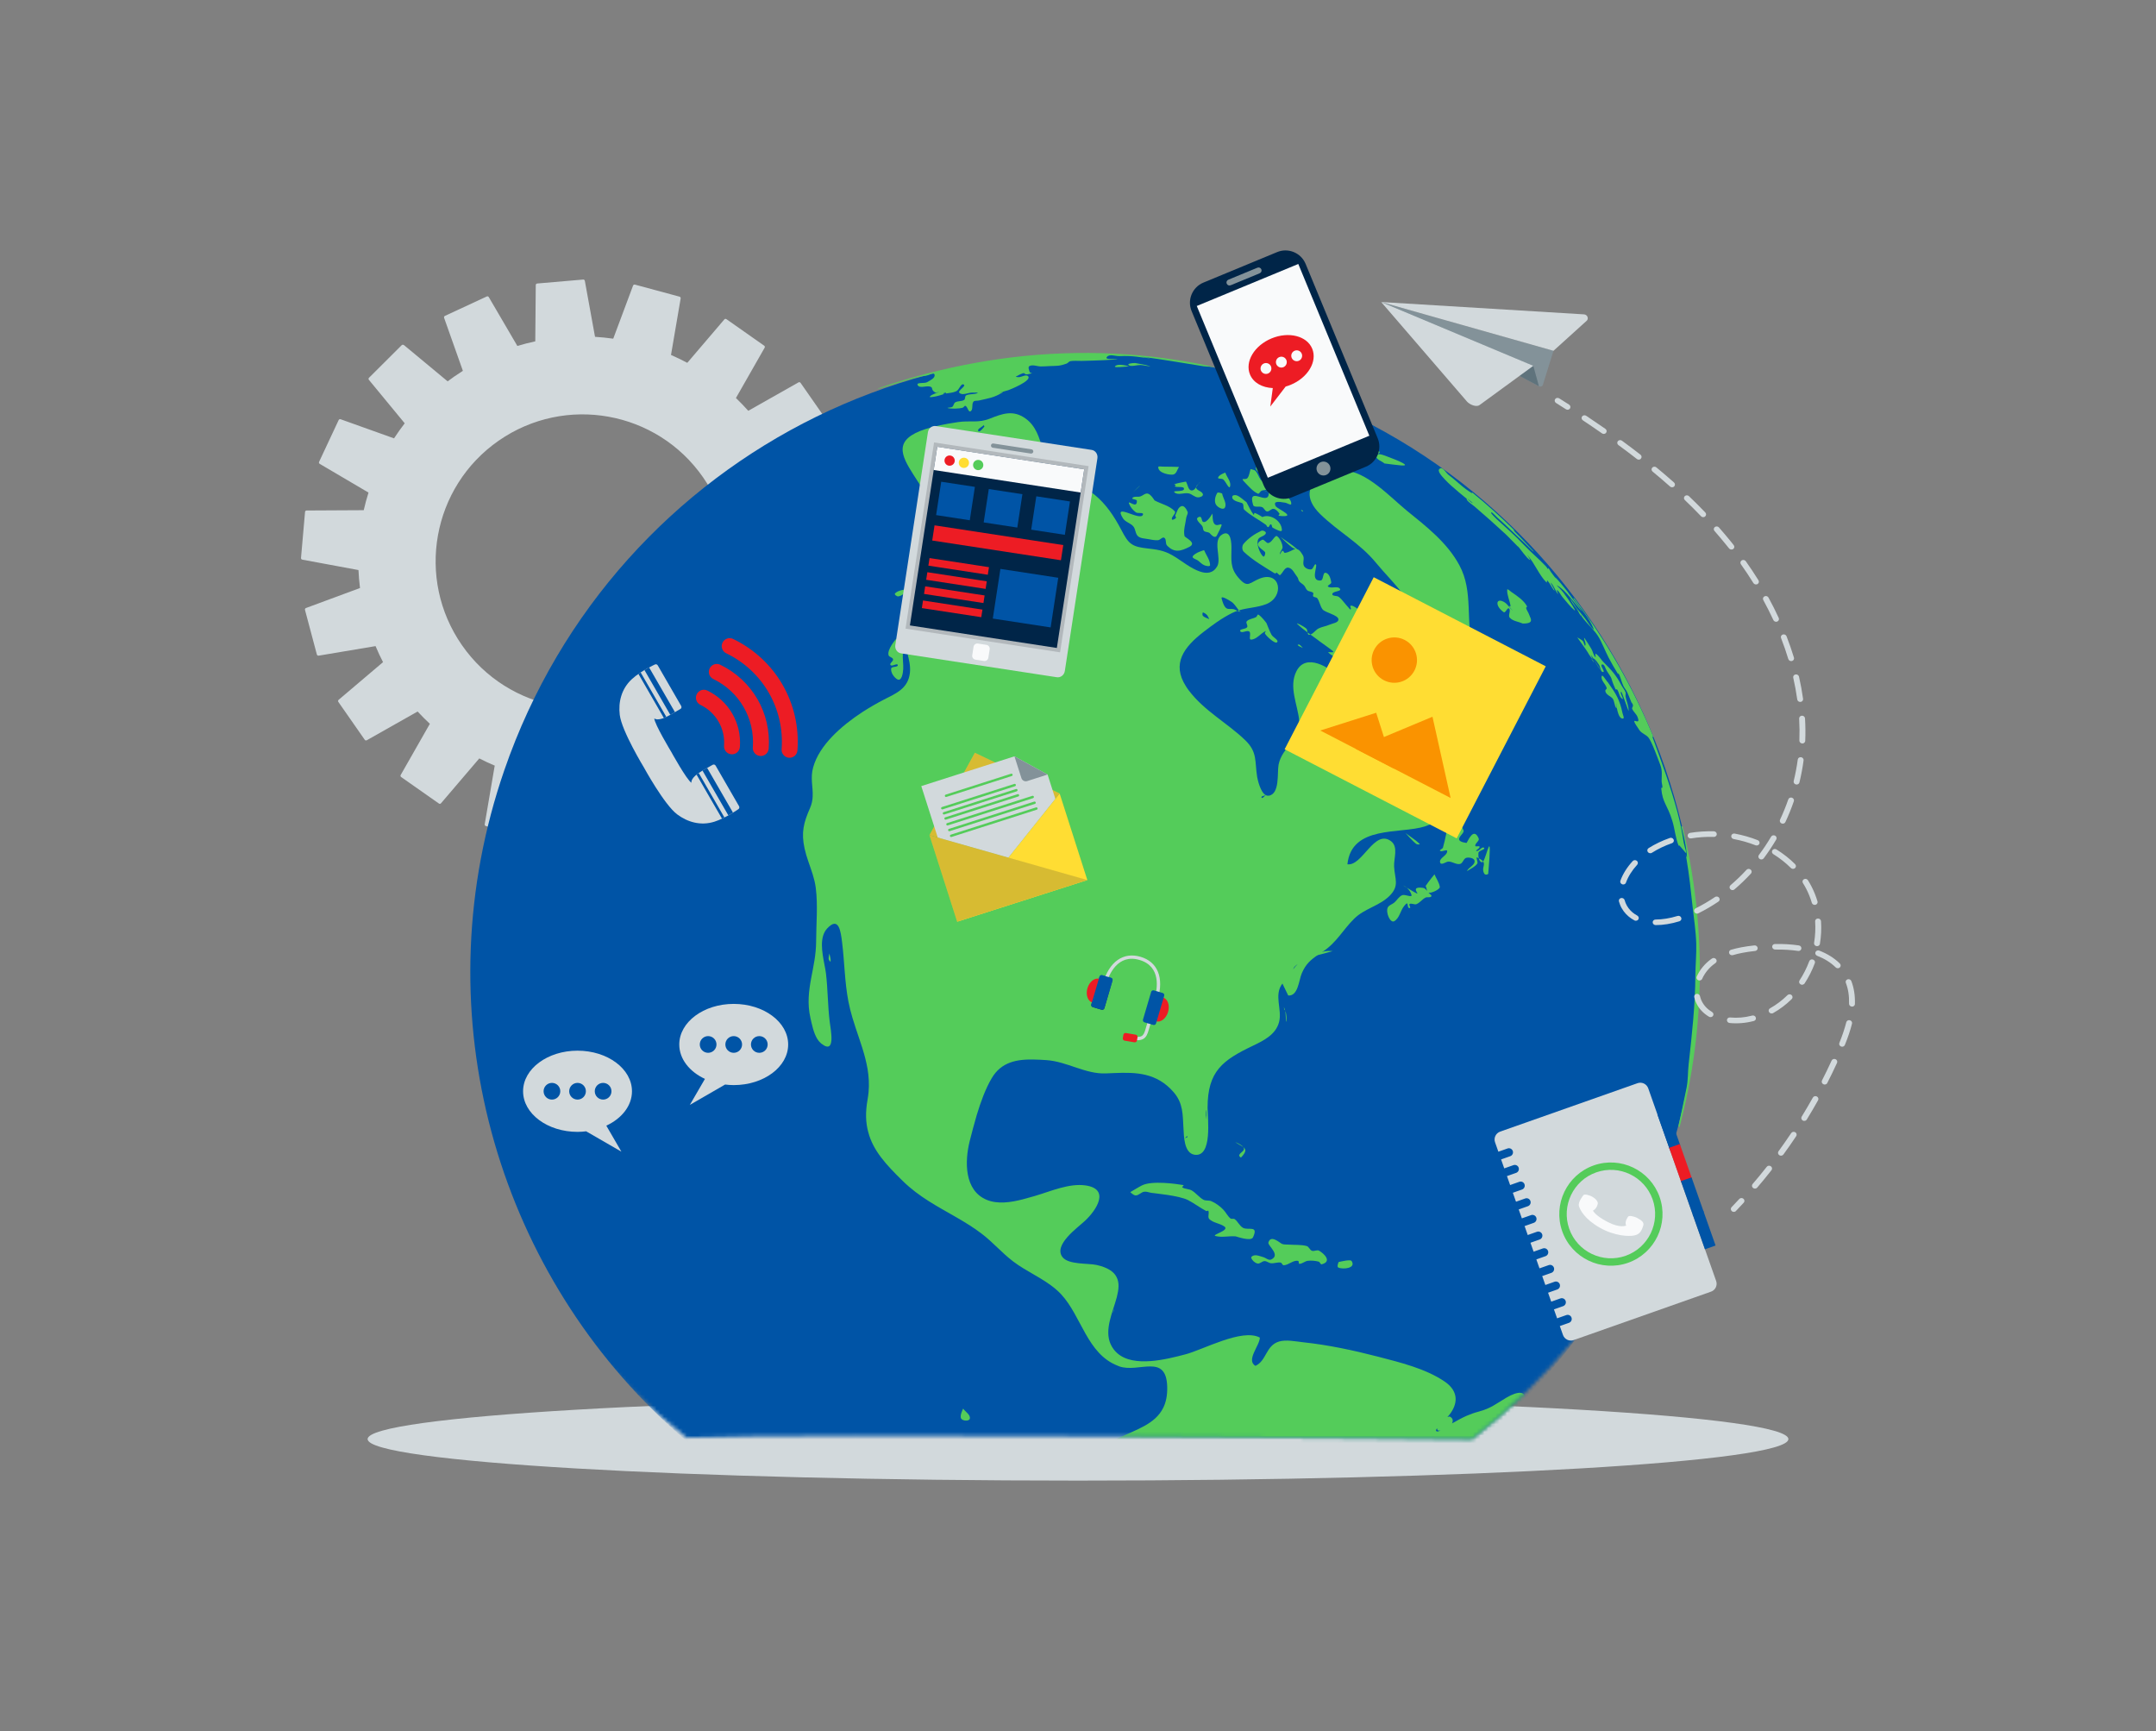 <svg width="573" height="460" viewBox="0 0 573 460" fill="none" xmlns="http://www.w3.org/2000/svg">
<rect x="0" y="0" width="573" height="460" fill="#808080" stroke="none"/>
<path d="M286.5 393.46C390.771 393.46 475.3 388.522 475.3 382.43C475.3 376.338 390.771 371.4 286.5 371.4C182.228 371.4 97.7 376.338 97.7 382.43C97.7 388.522 182.228 393.46 286.5 393.46Z" fill="#D2D9DC"/>
<path d="M106.75 91.74L98.08 100.38C97.92 100.52 97.9 100.78 98.04 100.94L107.56 112.49C106.56 113.79 105.61 115.13 104.72 116.49L90.52 111.41C90.32 111.34 90.08 111.44 90 111.64L84.81 122.72C84.71 122.91 84.78 123.16 84.96 123.26L97.94 130.9C97.45 132.44 97.03 134.01 96.67 135.58L81.48 135.66C81.26 135.66 81.08 135.84 81.07 136.05L80 148.26C79.97 148.47 80.12 148.68 80.33 148.72L95.27 151.49C95.34 153.08 95.48 154.67 95.68 156.26L81.31 161.58C81.11 161.65 81 161.88 81.06 162.09L84.21 173.92C84.26 174.13 84.47 174.27 84.68 174.24L99.81 171.7C100.41 173.14 101.07 174.56 101.8 175.96L89.99 185.98C89.83 186.12 89.8 186.37 89.93 186.54L96.93 196.58C97.05 196.76 97.29 196.82 97.48 196.72L110.99 189.08C112.04 190.22 113.13 191.31 114.25 192.35C114.25 192.36 114.24 192.36 114.23 192.37L106.49 205.95C106.38 206.14 106.44 206.38 106.63 206.5L116.64 213.53C116.81 213.66 117.06 213.64 117.2 213.47L127.35 201.58C127.36 201.57 127.36 201.56 127.37 201.54C128.73 202.24 130.12 202.89 131.52 203.48C131.49 203.53 131.46 203.58 131.45 203.64L128.82 219.05C128.78 219.26 128.93 219.47 129.14 219.52L140.96 222.71C141.16 222.78 141.39 222.66 141.47 222.46L146.94 207.82C146.96 207.76 146.96 207.7 146.96 207.65C148.49 207.85 150.03 207.99 151.57 208.06C151.51 208.14 151.48 208.24 151.5 208.35L154.3 223.73C154.34 223.94 154.54 224.09 154.76 224.06L166.95 223.01C167.16 223 167.34 222.82 167.34 222.6L167.47 206.97C167.47 206.88 167.44 206.8 167.39 206.74C168.92 206.4 170.43 206 171.94 205.54C171.88 205.65 171.87 205.79 171.94 205.91L179.83 219.4C179.94 219.59 180.18 219.66 180.37 219.56L191.47 214.41C191.67 214.33 191.77 214.1 191.7 213.89L186.48 199.16C186.45 199.06 186.37 198.99 186.29 198.95C187.03 198.48 187.76 198 188.48 197.5C189.06 197.09 189.64 196.68 190.2 196.25C190.16 196.39 190.2 196.54 190.32 196.64L202.35 206.62C202.52 206.76 202.77 206.74 202.91 206.58L211.58 197.94C211.74 197.8 211.76 197.54 211.62 197.38L201.68 185.32C201.63 185.25 201.55 185.22 201.48 185.2C202.44 183.96 203.35 182.69 204.2 181.4C204.23 181.51 204.31 181.6 204.43 181.64L219.15 186.91C219.35 186.98 219.59 186.88 219.67 186.68L224.86 175.6C224.96 175.41 224.89 175.16 224.71 175.05L211.24 167.12C211.19 167.09 211.14 167.08 211.08 167.07C211.55 165.61 211.97 164.13 212.33 162.64C212.39 162.69 212.47 162.73 212.56 162.73L228.19 162.65C228.41 162.65 228.59 162.47 228.6 162.26L229.69 150.07C229.72 149.86 229.57 149.65 229.36 149.61L213.99 146.76C213.98 146.76 213.97 146.76 213.96 146.76C213.91 145.24 213.8 143.71 213.64 142.19C213.67 142.19 213.7 142.19 213.73 142.18L228.39 136.75C228.59 136.68 228.7 136.45 228.64 136.24L225.49 124.41C225.44 124.2 225.23 124.06 225.02 124.09L209.74 126.65C209.17 125.22 208.53 123.81 207.84 122.42L219.71 112.35C219.87 112.21 219.9 111.96 219.77 111.79L212.77 101.75C212.66 101.57 212.41 101.51 212.22 101.61L198.87 109.17C197.81 107.99 196.72 106.85 195.59 105.77L203.22 92.4C203.33 92.21 203.27 91.97 203.08 91.85L193.07 84.82C192.9 84.69 192.65 84.71 192.51 84.88L182.66 96.42C181.24 95.66 179.8 94.97 178.33 94.33L180.9 79.3C180.94 79.09 180.79 78.88 180.58 78.83L168.76 75.64C168.56 75.57 168.33 75.69 168.25 75.89L162.98 90C161.37 89.77 159.76 89.61 158.14 89.51L155.43 74.62C155.39 74.41 155.19 74.26 154.97 74.29L142.78 75.34C142.56 75.35 142.39 75.53 142.39 75.75L142.26 90.71C140.66 91.05 139.07 91.46 137.5 91.94L129.9 78.95C129.79 78.76 129.55 78.69 129.36 78.79L118.26 83.94C118.06 84.02 117.96 84.25 118.03 84.46L123.02 98.55C122.26 99.03 121.5 99.53 120.76 100.04C120.15 100.46 119.56 100.9 118.97 101.34L107.39 91.73C107.15 91.56 106.89 91.58 106.75 91.74ZM186.87 126.87C199.18 144.57 194.81 168.9 177.11 181.21C159.41 193.52 135.08 189.15 122.77 171.45C110.46 153.75 114.83 129.42 132.53 117.11C150.24 104.8 174.57 109.17 186.87 126.87Z" fill="#D2D9DC"/>
<mask id="mask0_4385_6113" style="mask-type:luminance" maskUnits="userSpaceOnUse" x="117" y="78" width="341" height="305">
<path d="M182.43 382.04C213.06 380.82 390.37 382.34 391.3 382.39C431.34 351.29 457.1 302.68 457.1 248.06C457.1 154.16 380.98 78.05 287.09 78.05C193.2 78.05 117.08 154.17 117.08 248.06C117.08 302.47 142.65 350.92 182.43 382.04Z" fill="white"/>
</mask>
<g mask="url(#mask0_4385_6113)">
<path d="M442.43 311.07C434.33 334.56 421.44 355.03 405.24 371.76V371.77C403.58 373.48 401.9 375.15 400.18 376.76C396.9 379.87 393.52 382.82 390.01 385.63C389.63 385.92 389.26 386.23 388.88 386.52C380.83 392.86 372.23 398.41 363.18 403.13C363.15 403.14 363.12 403.16 363.09 403.17C354.36 407.71 345.23 411.47 335.82 414.38C335.22 414.39 334.62 414.4 334.01 414.41C324.69 414.59 315.16 414.71 305.46 414.79C299.04 414.83 292.54 414.86 285.98 414.86C270.25 414.86 254.89 414.72 240.05 414.45C238.29 413.92 236.54 413.34 234.79 412.74C211.88 404.83 191.88 392.31 175.44 376.57C130.76 333.79 112.46 267.18 134.04 204.65C163.56 119.12 256.51 73.6 341.68 102.98C426.84 132.37 471.94 225.53 442.43 311.07Z" fill="#0054A6"/>
</g>
<mask id="mask1_4385_6113" style="mask-type:luminance" maskUnits="userSpaceOnUse" x="117" y="78" width="341" height="305">
<path d="M182.43 382.04C213.06 380.82 390.37 382.34 391.3 382.39C431.34 351.29 457.1 302.68 457.1 248.06C457.1 154.16 380.98 78.05 287.09 78.05C193.2 78.05 117.08 154.17 117.08 248.06C117.08 302.47 142.65 350.92 182.43 382.04Z" fill="white"/>
</mask>
<g mask="url(#mask1_4385_6113)">
<path d="M365.34 120.69C365.79 120.87 366.97 120.4 366.64 120.05C365.84 119.23 364.51 119.17 363.45 118.73C363.46 118.74 364.51 120.35 365.34 120.69Z" fill="#54CC5A"/>
<path d="M365.76 121.131C365.61 122.111 367.21 122.481 367.94 123.161C369.4 123.331 370.86 123.561 372.33 123.681C375.05 123.911 372.26 122.621 368.24 121.141C367.46 120.851 365.88 120.311 365.76 121.131Z" fill="#54CC5A"/>
<path d="M346 135.541C346 135.541 345.75 135.551 345.8 135.611C345.92 135.771 346.11 135.981 346.3 135.921C346.44 135.861 346.09 135.661 346 135.541Z" fill="#54CC5A"/>
<path d="M318.55 128.531C318.81 128.281 319.04 128.101 319.03 128.101C319.03 128.101 319.01 128.111 318.94 128.161C318.8 128.251 318.67 128.381 318.55 128.521C318.55 128.521 318.55 128.521 318.55 128.531C318.55 128.521 318.55 128.521 318.55 128.531Z" fill="#54CC5A"/>
<path d="M299.91 96.77C299.71 96.89 300.21 97.22 300.45 97.23C301.35 97.3 302.24 96.99 303.14 97C303.95 97.01 306.3 97.58 305.54 97.3C304.3 96.85 302.97 96.75 301.69 96.47C301.68 96.47 300.42 96.46 299.91 96.77Z" fill="#54CC5A"/>
<path d="M296.31 97.38C296.19 97.52 296.63 97.561 296.8 97.561C297.89 97.561 298.98 97.441 300.07 97.371C300.07 97.371 297.09 96.4 296.31 97.38Z" fill="#54CC5A"/>
<path d="M305.13 95.43C305.4 95.371 305.67 95.311 305.94 95.251C305.67 95.3 304.87 95.49 305.13 95.43Z" fill="#54CC5A"/>
<path d="M375.09 162C375.13 161.91 375.15 161.83 375.13 161.76C375.1 161.67 375.06 161.62 375.01 161.6C375 161.59 374.98 161.59 374.96 161.59C374.92 161.58 374.87 161.59 374.82 161.61C374.8 161.62 374.78 161.63 374.76 161.64C374.69 161.68 374.62 161.73 374.54 161.8C374.53 161.81 374.52 161.81 374.51 161.82C374.71 161.91 374.91 161.96 375.09 162Z" fill="#54CC5A"/>
<path d="M347.48 168.05C347.44 167.69 347.42 167.27 347.2 167.06C346.54 166.45 344.16 165.22 344.81 165.84C345.64 166.63 346.55 167.35 347.48 168.05Z" fill="#54CC5A"/>
<path d="M344.91 171.461C345.28 171.811 345.81 171.951 346.25 172.191C346.25 172.191 345.68 171.491 345.29 171.281C345.17 171.211 344.81 171.361 344.91 171.461Z" fill="#54CC5A"/>
<path d="M423.08 175.271C423.23 175.521 423.37 175.771 423.57 175.991C423.74 176.181 423.37 175.521 423.22 175.311C423.19 175.271 423.14 175.271 423.08 175.271Z" fill="#54CC5A"/>
<path d="M423 175.25C423.02 175.27 423.05 175.27 423.08 175.27C423.01 175.16 422.95 175.04 422.88 174.94C422.92 175.04 422.92 175.16 423 175.25Z" fill="#54CC5A"/>
<path d="M432.01 183.96C431.76 183.29 431.26 182.75 430.93 182.12C429.53 179.42 428.26 178.04 426.22 176.02C425.48 175.29 424.99 174.27 424.1 173.72C423.84 173.56 424.21 174.87 424 174.64C423.46 174.04 423.35 173.16 422.95 172.46C422.43 171.54 421.83 170.66 421.25 169.78C421.18 169.68 421 169.4 421.01 169.52C421.03 170.2 421.59 170.9 421.32 171.53C421.15 171.95 420.98 170.67 420.66 170.35C420.25 169.94 419.68 169.7 419.19 169.38C419.19 169.38 420.71 171.53 421.48 172.6C422.06 173.4 422.47 174.36 423.19 175.04C423.45 175.28 422.58 173.77 422.8 174.04C423.08 174.37 423.31 174.73 423.54 175.09C423.5 174.98 423.49 174.92 423.58 174.99C424.17 175.4 424.55 176.05 424.96 176.64C425.38 177.25 425.32 178.63 426.06 178.59C426.73 178.54 425.1 176.78 425.75 176.59C426.44 176.4 426.65 177.71 427.05 178.3C429.01 181.18 427.68 179.49 429.36 183.16C429.42 183.3 429.72 183.13 429.8 183.25C430.35 184.02 430.35 185.28 431.19 185.73C431.75 186.03 430.27 183.88 430.9 183.85C431.02 183.84 432.83 189.04 432.83 188.98C432.91 187.64 432.24 186.38 432.02 185.05C431.98 184.7 432.14 184.3 432.01 183.96Z" fill="#54CC5A"/>
<path d="M425.29 178.01C425.65 178.51 424.68 176.95 424.36 176.43C424.08 175.99 423.82 175.54 423.55 175.09C423.64 175.31 423.92 175.77 424.04 175.98C424.43 176.68 424.82 177.37 425.29 178.01Z" fill="#54CC5A"/>
<path d="M427.36 181.37C426.79 180.82 425.84 178.98 425.67 179.74C425.43 180.84 426.74 181.77 427.02 182.86C427.09 183.1 426.65 183.26 426.65 183.51C426.63 184.61 428.21 185.06 428.62 185.68C429.12 186.42 429.03 187.46 429.55 188.19C429.78 188.52 429.39 186.57 429.53 186.95C429.57 187.05 429.89 191.07 431.32 190.96C431.8 190.93 431.32 190 431.22 189.53C430.48 185.99 429.52 184.4 427.36 181.37Z" fill="#54CC5A"/>
<path d="M394.54 232.251C394.73 232.531 395.5 232.471 395.53 232.141C396.66 219.001 395.2 227.481 394.17 228.951C394.87 229.911 393.57 230.781 394.54 232.251Z" fill="#54CC5A"/>
<path d="M392.93 226.631C393.02 225.981 394.89 225.771 394.41 225.311C393.88 224.811 393.11 226.311 392.4 226.141C391.95 226.031 393.34 225.471 393.23 225.021C393.14 224.641 392.13 225.161 392.08 224.771C392 224.051 393.27 223.471 392.99 222.811C392.83 222.431 392.67 222.171 392.51 221.971C391.21 220.401 389.92 224.031 389.75 224.011C389.03 223.911 388.56 223.771 388.25 223.601C388.07 223.511 387.95 223.411 387.88 223.301C387.88 223.291 387.87 223.291 387.87 223.281C387.56 222.801 388.13 222.191 388.57 221.651C388.61 221.601 388.65 221.551 388.69 221.501C388.72 221.461 388.75 221.421 388.78 221.371C388.85 221.271 388.91 221.171 388.94 221.081C388.95 221.061 388.95 221.041 388.96 221.021C388.99 220.921 389.01 220.821 388.98 220.741C388.89 220.461 388.76 220.191 388.63 219.921C388.6 219.861 388.56 219.801 388.53 219.741C388.41 219.521 388.28 219.301 388.15 219.091C388.13 219.061 388.12 219.041 388.1 219.011C387.91 218.721 387.72 218.431 387.52 218.141C387.48 218.091 387.45 218.031 387.42 217.981C387.46 217.921 387.46 217.841 387.49 217.781C387.56 217.621 387.63 217.471 387.66 217.271C387.66 217.261 387.66 217.241 387.66 217.231C387.76 216.411 387.57 215.401 387.52 214.891C387.52 214.891 386.03 215.361 385.78 216.001C385.49 216.741 385.27 217.491 385.07 218.261C385.03 218.411 385 218.561 384.97 218.711C384.47 220.791 384.16 222.931 383.56 224.981C383.54 225.061 383.52 225.151 383.5 225.241C383.38 225.611 382.43 225.861 382.74 226.111C383.22 226.511 384.61 225.551 384.62 226.181C384.63 227.201 383.21 227.691 382.77 228.611C382.63 228.901 382.71 229.471 383.02 229.521C383.7 229.631 384.33 228.961 385.02 228.961C386.05 228.981 387.03 229.811 388.03 229.591C388.8 229.431 388.96 228.111 389.73 227.951C390.5 227.791 391.83 228.031 391.91 228.801C392.01 229.791 390.65 230.351 390.06 231.161C389.99 231.251 389.82 231.541 389.91 231.471C390.85 230.871 391.94 230.401 392.6 229.531C392.93 229.091 392.08 227.661 392.59 227.881C392.75 227.951 392.89 228.021 393.03 228.091C392.89 227.611 392.88 227.051 392.93 226.631Z" fill="#54CC5A"/>
<path d="M393.01 228.09C393.15 228.64 393.42 229.09 393.89 229.15C393.98 229.16 394.07 229.08 394.16 228.94C393.98 228.67 393.62 228.39 393.01 228.09Z" fill="#54CC5A"/>
<path d="M352.25 252.78C350.98 253.03 349.7 253.33 348.51 253.86C348.17 254.01 349.27 254.01 349.63 253.94C351.18 253.63 352.68 253.14 354.2 252.75C354.2 252.74 352.89 252.66 352.25 252.78Z" fill="#54CC5A"/>
<path d="M220.24 254.881C220.28 255.141 220.71 255.741 220.75 255.481C220.84 254.781 220.54 254.091 220.44 253.391C220.43 253.391 220.16 254.381 220.24 254.881Z" fill="#54CC5A"/>
<path d="M329.35 306.971C329.28 307.221 329.71 307.731 329.89 307.541C331.3 306.021 331.17 305.401 330.41 304.831C330.49 304.941 330.56 305.051 330.59 305.161C330.81 305.861 329.56 306.261 329.35 306.971Z" fill="#54CC5A"/>
<path d="M328.29 303.51C329.11 304.08 329.9 304.44 330.41 304.82C329.84 304.08 328.29 303.51 328.29 303.51Z" fill="#54CC5A"/>
<path d="M323.06 328.47C324.79 328.92 326.64 328.4 328.41 328.56C328.56 328.57 332.46 330 333.01 328.82C334.57 325.48 331.73 327.04 330.36 326.29C329.43 325.78 329.01 324.62 328.15 323.99C327.84 323.75 327.3 324.03 327 323.78C326.23 323.14 325.81 322.17 325.12 321.46C324.21 320.53 323.13 319.72 321.94 319.21C321.28 318.92 320.45 319.16 319.83 318.82C318.67 318.18 317.87 317.03 316.73 316.36C315.98 315.92 314.97 316.02 314.24 315.55C314.05 315.43 314.75 314.96 314.53 314.93C312.59 314.6 306.12 313.67 303.47 315.03C302.41 315.57 301.42 316.22 300.4 316.8C300.4 316.8 301.28 317.7 301.85 317.68C302.66 317.66 303.27 316.83 304.07 316.7C304.7 316.59 305.34 316.89 305.98 316.99C306.97 317.14 313.4 317.71 315.76 318.93C317.42 319.79 318.91 320.95 320.57 321.82C320.74 321.92 321.09 321.61 321.16 321.79C321.43 322.47 320.88 323.46 321.4 323.97C322.47 325.01 324.21 325.07 325.41 325.94C326.92 327.01 321.81 328.15 323.06 328.47Z" fill="#54CC5A"/>
<path d="M411.64 150.98L411.25 150.52C411.17 150.43 410.93 150.14 411 150.24C411.22 150.49 411.43 150.73 411.64 150.98Z" fill="#54CC5A"/>
<path d="M411.88 151.26C411.8 151.17 411.72 151.07 411.64 150.98L414.41 154.27C413.56 153.26 412.73 152.26 411.88 151.26Z" fill="#54CC5A"/>
<path d="M405.51 144.221C406.46 145.221 407.62 146.521 408.77 147.711L405.51 144.221Z" fill="#54CC5A"/>
<path d="M389.85 129.91L388.36 128.73C388.38 128.75 388.41 128.77 388.43 128.79C388.9 129.16 389.37 129.54 389.85 129.91Z" fill="#54CC5A"/>
<path d="M334.2 335.771C334.84 335.921 335.4 335.151 336.06 335.131C336.68 335.121 337.2 335.641 337.81 335.701C338.66 335.781 339.51 335.391 340.35 335.521C340.7 335.581 340.8 336.231 341.16 336.231C342.5 336.211 343.7 334.781 345 335.081C345.28 335.141 345.06 335.861 345.34 335.861C346.14 335.841 346.8 335.141 347.59 335.051C348.54 334.941 349.53 335.031 350.46 335.271C350.81 335.361 350.94 336.081 351.28 335.981C354.14 335.221 351.85 333.101 350.58 332.371C350.03 332.051 349.26 332.601 348.67 332.381C348.08 332.161 347.87 331.281 347.26 331.121C345.75 330.721 344.15 330.871 342.59 330.751C341.98 330.701 341.34 330.781 340.77 330.581C340.27 330.421 337.71 327.931 337.1 330.211C336.88 331.031 340.46 333.491 337.84 334.711C337.15 335.031 336.4 334.231 335.66 334.051C334.94 333.861 334.22 333.521 333.47 333.591C333.08 333.621 332.43 333.931 332.55 334.291C332.79 334.981 333.48 335.591 334.2 335.771Z" fill="#54CC5A"/>
<path d="M355.76 335.38C355.76 335.38 355.23 336.61 355.66 336.83C356.84 337.41 360.53 337.08 359.2 335.09C358.88 334.6 356.02 335.33 355.76 335.38Z" fill="#54CC5A"/>
<path d="M255.98 374.331C255.98 374.331 254.96 376.241 255.46 377.001C255.88 377.641 257.6 377.741 257.75 376.991C257.96 375.941 256.57 375.211 255.98 374.331Z" fill="#54CC5A"/>
<path d="M329.27 162.21H329.26C329.14 162.25 329.02 162.28 328.91 162.33C329.01 162.37 329.12 162.4 329.22 162.45C329.4 162.51 329.56 162.57 329.72 162.63C329.75 162.64 329.76 162.64 329.79 162.66C329.61 162.57 329.45 162.41 329.27 162.21ZM343.71 257.5C343.89 256.94 344.39 256.57 344.89 256.2C344.52 256.55 344.06 257.05 343.7 257.56C343.71 257.54 343.71 257.52 343.71 257.5ZM335.3 211.74C335.31 211.73 335.31 211.71 335.34 211.7C335.38 211.64 335.46 211.61 335.56 211.57C335.78 211.48 336.11 211.42 336.37 211.33C336.27 211.4 336.16 211.49 336.05 211.6C335.99 211.66 335.92 211.72 335.86 211.78C335.82 211.82 335.77 211.87 335.73 211.91C335.64 211.98 335.57 212.03 335.49 212.04C335.48 212.05 335.46 212.05 335.45 212.05C335.38 212.06 335.32 212.04 335.27 211.95C335.24 211.86 335.25 211.8 335.3 211.74ZM320.49 295.06C320.68 295.86 320.59 296.72 320.68 297.54C320.62 297.19 320.55 296.83 320.5 296.46C320.45 295.98 320.4 294.6 320.49 295.06ZM320.45 164.14C320.18 164.02 319.92 163.89 319.71 163.68C319.5 163.46 319.52 162.65 319.8 162.77C320.08 162.89 320.3 163.02 320.48 163.17C320.49 163.17 320.49 163.17 320.51 163.18C320.67 163.31 320.8 163.45 320.91 163.59C320.91 163.6 320.92 163.62 320.92 163.63C321.01 163.76 321.1 163.91 321.16 164.06C321.23 164.21 321.29 164.35 321.37 164.5C321.37 164.51 321.38 164.53 321.38 164.53C321.08 164.39 320.76 164.27 320.45 164.14ZM240.55 118.4C240.64 118.39 240.71 118.4 240.79 118.41C240.82 118.42 240.85 118.42 240.86 118.44C240.84 118.45 240.71 118.43 240.55 118.4ZM315.61 302.01C315.65 302.29 315.21 302.33 314.9 302.45C315.23 302.22 315.55 301.73 315.61 302.01ZM259.98 114.19C260.01 114.15 260.04 114.09 260.08 114.03C260.12 114 260.15 113.97 260.2 113.94C260.24 113.88 260.3 113.84 260.36 113.79C260.4 113.76 260.45 113.72 260.51 113.69C260.57 113.65 260.64 113.59 260.72 113.54C260.79 113.5 260.87 113.44 260.94 113.39C261 113.35 261.06 113.3 261.12 113.26C261.16 113.23 261.21 113.2 261.24 113.17C261.28 113.14 261.33 113.11 261.36 113.08C261.4 113.02 261.45 112.98 261.45 112.93L261.63 113.34C261.19 113.84 260.29 115.09 259.97 114.5C259.93 114.43 259.93 114.34 259.96 114.26C259.94 114.25 259.97 114.22 259.98 114.19ZM382.83 380.1C382.37 380.38 381.95 380.53 381.71 380.28C381.53 380.1 381.72 379.82 381.98 379.54C381.97 379.57 381.95 379.61 381.95 379.66C381.97 380.18 382.31 380.27 382.83 380.1ZM404.04 370.13C403.22 370.09 401.98 370.46 400.36 371.42C397.5 373.11 396.28 374.23 393.02 375.12C391.7 375.47 390.69 375.84 389.74 376.26C388.54 376.79 387.42 377.42 385.91 378.26C386.29 377.44 386.09 376.82 385.26 376.42C385.07 376.46 384.88 376.51 384.68 376.58C384.84 376.41 384.98 376.23 385.13 376.06C387.4 373.24 387.86 369.82 383.96 367.15C378.86 363.67 372.06 362.05 366.2 360.52C359.67 358.83 352.98 357.4 346.26 356.69C344.37 356.48 341.78 355.94 339.91 356.51C336.39 357.58 336.65 361.59 333.66 362.97C331.07 361.46 334.81 357.58 334.83 355.46C330.13 352.92 319.68 358.72 315.01 359.92C310.15 361.19 301.39 363.49 296.98 359.64C296.26 359.02 295.66 358.24 295.2 357.27C293.41 353.39 295.76 348.71 296.82 344.69C297.33 342.68 297.54 340.86 296.74 339.36C296.02 337.94 294.44 336.84 291.46 336.16C289.14 335.65 283.93 336.13 282.36 334.05C279.93 330.81 286.36 326.29 288.35 324.43C291.4 321.59 295.11 315.96 288.5 315.02C284.14 314.4 279.31 316.56 275.24 317.76C275.13 317.79 275.01 317.82 274.91 317.86C273.91 318.14 272.86 318.45 271.77 318.73C268.6 319.54 265.2 320.05 262.26 318.86C256.22 316.38 256.39 308.59 257.71 303.27C258.26 301.14 258.86 298.76 259.58 296.34C260.63 292.85 261.92 289.32 263.55 286.56C266.12 282.15 270.35 281.45 274.91 281.57C275.96 281.58 277.02 281.65 278.08 281.72C283.59 282.08 288.51 285.5 293.94 285.25C294.68 285.22 295.4 285.17 296.12 285.16C302.01 284.91 307.43 285.08 311.91 290.23C314.47 293.19 314.31 296.15 314.53 299.83C314.65 301.93 314.67 306.43 317.45 306.86C322.31 307.61 320.94 297.15 320.94 294.37C320.94 284.65 324.93 281.74 333.05 277.87C335.89 276.51 339.05 274.93 339.93 271.64C340.84 268.28 338.46 264.45 340.83 261.37C341.33 262.43 341.85 263.49 342.37 264.55C345.02 264.76 345.2 260.44 345.97 258.66C347.02 256.19 348.37 255.05 350.24 253.78C350.62 253.52 351.05 253.23 351.5 252.94C351.53 252.93 351.56 252.9 351.59 252.88C355.3 250.4 356.84 247.16 359.91 244.13C362.64 241.43 366.64 240.73 369.31 238.06C372.01 235.35 370.68 233.61 370.51 230.24C370.4 228.12 371.7 225.04 369.69 223.54C365.24 220.22 362.09 230.24 358.1 229.68C359.22 219.23 372.04 221.72 378.71 219.61C380.29 219.11 382 218.22 383.32 217C384.83 215.66 385.87 213.91 385.8 211.85C385.69 209.1 384.66 208.62 383.32 208.53C382.1 208.46 380.61 208.68 379.32 207.78C380.32 201.13 376.33 199.72 372.73 194.84C371.54 193.22 370.78 190.02 369 188.92C365.99 187.05 365.76 189.69 363.21 190.48C357.15 192.37 358.88 183.04 356.18 180.23C353.34 177.28 347.08 173.42 344.56 178.36C342.41 182.59 344.94 187.33 345.29 191.58C345.74 196.66 340.77 198.37 339.81 203.2C339.4 205.34 340.19 210.95 337.22 211.45C336.93 211.49 336.64 211.44 336.39 211.31C334.99 210.53 334.27 207.31 334.12 206.49C333.44 202.35 334.26 199.9 330.93 196.69C326.14 192.08 320.07 188.94 315.96 183.5C315.65 183.1 315.38 182.7 315.15 182.32C311.39 176.38 314.57 171.99 319.98 167.84C321.07 167 322.2 166.15 323.37 165.34C324.73 164.41 326.12 163.56 327.57 162.85C328.01 162.65 328.44 162.47 328.88 162.32C328.7 162.26 328.53 162.19 328.38 162.1C326.8 161.17 325.78 163.25 324.67 159.05C324.43 158.17 326.52 159.4 327.29 159.93C327.47 160.04 327.63 160.19 327.78 160.34C327.81 160.36 327.84 160.38 327.86 160.42C328.43 161.02 328.86 161.74 329.24 162.2H329.26C331.68 161.47 334.14 161.47 336.51 160.55C341.47 158.6 340.34 151.61 334.85 153.73C333.75 154.16 333.02 154.67 332.38 154.97C332.35 154.97 332.31 154.99 332.28 155L332.27 155.01C331.35 155.41 330.6 155.25 329.09 153.47C326.89 150.89 327.28 148.83 327.28 145.76C327.29 144.5 327.22 140.7 324.89 141.99C322.08 143.53 324.75 148.34 323.49 150.51C322.4 152.39 320.69 152.5 318.9 151.88C316.6 151.11 314.14 149.16 312.63 148.2C309.93 146.49 308.47 146.14 305.23 145.78C303.08 145.55 301.8 145.27 300.84 144.64C299.7 143.92 299.01 142.73 297.9 140.61C296.1 137.21 293.99 134.02 291 131.55C288.05 129.12 284.57 129.34 281.6 127.32C276.16 123.64 278.06 115.12 272.55 111.21C269.27 108.86 266.41 109.92 263.09 111.24C260 112.48 257.84 111.7 254.68 112.16C225.57 116.4 248.25 125.93 249.18 140.52C249.49 145.38 248.48 150.58 246.75 155.1C245.1 159.45 241.38 163.38 240.59 168.01C239.94 171.78 242.22 175.06 241.83 178.75C241.38 183.01 238.13 184.27 234.81 185.97C233.08 186.87 231.17 187.96 229.23 189.21C223.56 192.91 217.74 198.04 216.12 203.9C215.3 206.77 216.12 209.15 215.98 211.69C215.94 212.66 215.75 213.67 215.28 214.74C213.6 218.57 212.88 221.18 213.84 225.53C214.1 226.7 214.45 227.83 214.84 228.96C215.61 231.21 216.47 233.44 216.79 235.82C216.79 235.88 216.81 235.93 216.81 235.98C217.4 240.56 216.91 245.63 216.9 250.27C216.88 253.7 216.18 256.78 215.6 259.86C214.97 263.28 214.51 266.68 215.39 270.53C215.76 272.12 216.19 274.39 217.15 276C217.44 276.49 217.78 276.9 218.18 277.24C218.21 277.27 218.24 277.28 218.27 277.32C222.22 280.44 220.77 273.67 220.5 271.43C219.98 267.16 220.02 262.88 219.51 258.63C219.42 257.93 219.28 257.17 219.11 256.33C218.49 253.09 217.71 249.04 219.83 246.74C222.92 243.41 223.44 247.46 223.8 250.4C224.45 255.63 224.48 260.94 225.48 266.14C225.76 267.6 226.13 269.03 226.54 270.41V270.42C227.63 274.1 229.03 277.61 229.95 281.19C230.2 282.16 230.4 283.12 230.58 284.11C230.9 286.08 231.03 288.11 230.84 290.22C230.78 290.87 230.69 291.52 230.58 292.18C229.97 295.54 230.06 298.35 230.76 300.86C232.04 305.77 235.47 309.49 240 313.91C244.27 318.08 249.19 320.62 254.06 323.43C254.16 323.49 254.27 323.55 254.37 323.61C256.6 324.9 258.81 326.25 260.91 327.86C263.88 330.11 266.31 332.99 269.29 335.24C271.05 336.58 273 337.67 274.93 338.8C275.39 339.05 275.83 339.31 276.27 339.58C278.33 340.82 280.32 342.15 281.99 343.92C287.44 349.76 288.88 359.75 297.04 362.93C297.19 363.01 297.35 363.06 297.51 363.12C302.67 364.91 309.96 359.54 310.21 368.52C310.27 370.85 309.88 372.69 309.12 374.18C307.01 378.4 302.14 379.87 297.25 382.15C297 382.25 296.74 382.39 296.48 382.5C295.44 383 293.29 383.97 292.5 385.08C291.22 386.92 292.5 388.44 291.9 389.47C290.12 392.49 286.43 392.12 287.49 396.45C287.92 398.2 289.44 399.37 290.53 400.68C292.32 402.83 292.86 404.88 294.13 407.29C295.16 409.27 296.29 410.25 297.57 410.92C299.21 411.75 301.12 412.07 303.42 413.25C304.39 413.75 305.06 414.27 305.47 414.79C315.17 414.71 324.7 414.59 334.02 414.41C344.01 411.4 353.74 407.81 363.1 403.17C363.13 403.15 363.16 403.14 363.19 403.13C365.25 402.11 367.3 401.02 369.33 399.89C375.32 396.53 380.98 392.58 386.48 388.4C387.28 387.78 388.09 387.17 388.88 386.52C389 386.43 389.12 386.33 389.24 386.23C389.5 386.03 389.75 385.83 390.01 385.63C393.69 382.74 397.3 379.76 400.88 376.79C401.44 376.33 402 375.87 402.56 375.41C404.17 374.1 405.03 372.76 405.23 371.76V371.75C405.43 370.84 405.01 370.2 404.04 370.13Z" fill="#54CC5A"/>
<path d="M358.57 358.431C358.63 358.431 358.68 358.411 358.74 358.401C358.59 358.391 358.45 358.381 358.35 358.361C358.27 358.341 358.5 358.441 358.57 358.431Z" fill="#54CC5A"/>
<path d="M341.98 271.511C341.87 270.571 342 269.511 341.58 268.681C341.74 269.511 341.67 270.401 341.83 271.241C341.84 271.341 341.99 271.621 341.98 271.511Z" fill="#54CC5A"/>
<path d="M341.58 268.68C341.52 268.38 341.44 268.08 341.3 267.81C341.14 267.49 341.24 267.81 341.36 268.32C341.4 268.38 341.46 268.42 341.5 268.48C341.53 268.54 341.55 268.61 341.58 268.68Z" fill="#54CC5A"/>
<path d="M372.89 235.291C373.14 235.451 373.47 235.661 373.86 235.891C373.57 235.631 373.24 235.431 372.89 235.291Z" fill="#54CC5A"/>
<path d="M375.14 237.841C375.35 238.641 373.4 237.571 372.64 237.901C371.76 238.291 371.27 239.251 370.54 239.871C370 240.331 369.14 240.521 368.83 241.161C368.21 242.431 369.47 245.441 370.57 244.791C371.95 243.981 372.17 242.021 373.17 240.771C374.67 238.881 373.66 241.521 374.71 241.301C375.06 241.221 374.32 240.421 374.62 240.241C375.15 239.931 375.89 240.491 376.45 240.271C377.37 239.901 377.97 238.991 378.84 238.541C379.31 238.291 380.08 238.631 380.4 238.211C380.62 237.931 380.01 237.611 379.76 237.351C379.72 237.311 379.69 237.271 379.66 237.231C380.41 237.431 382.75 236.321 382.66 235.701C382.49 234.501 381.71 233.471 381.24 232.351C381.24 232.351 379.62 234.321 378.93 235.381C378.86 235.491 378.98 235.631 379.03 235.751C379.15 236.041 379.17 236.441 379.28 236.761C378.97 236.371 378.65 236.001 378.19 235.941C373.38 235.311 379.92 239.541 374.19 236.081C374.07 236.001 373.97 235.951 373.86 235.881C374.48 236.421 374.96 237.141 375.14 237.841Z" fill="#54CC5A"/>
<path d="M296.07 347.791C295.99 348.111 295.9 348.451 295.8 348.811C295.71 349.141 296.11 348.251 296.07 347.791Z" fill="#54CC5A"/>
<path d="M277.12 280.311C276.74 280.451 276.36 280.591 275.97 280.691C275.59 280.801 276.99 280.701 277.12 280.311Z" fill="#54CC5A"/>
<path d="M381.72 206.571C381.78 206.511 381.85 206.461 381.9 206.391C382.05 206.171 381.22 205.581 381.34 205.811C381.47 206.051 381.59 206.311 381.72 206.571Z" fill="#54CC5A"/>
<path d="M248.38 99.57C248.6 100.46 247.25 101.05 246.47 101.53C245.7 102 243.49 101.51 243.88 102.32C244.34 103.27 245.99 102.52 247.03 102.7C248.2 102.9 247.21 103.57 248.61 104.32C248.92 104.49 249.92 103.84 249.63 104.04C248.87 104.59 247.76 104.67 247.14 105.37C246.86 105.7 248.02 105.47 248.45 105.39C249.42 105.21 250.36 104.9 251.29 104.59C251.48 104.52 250.62 104.81 250.69 104.63C250.79 104.4 251.14 104.37 251.39 104.35C251.46 104.34 251.38 104.57 251.45 104.56C252.37 104.42 253.35 104.36 254.18 103.95C254.97 103.55 255.38 101.76 256.14 102.2C256.86 102.62 254.38 103.85 254.99 104.41C255.83 105.19 257.28 104.31 258.43 104.33C258.89 104.33 260.21 104.27 259.79 104.46C258.86 104.88 257.68 104.61 256.77 105.07C256.37 105.28 256.61 106.05 256.24 106.28C255.55 106.72 254.58 106.51 253.88 106.92C253.69 107.03 253.59 107.23 253.5 107.44C253.49 107.46 253.48 107.48 253.47 107.51C253.43 107.61 253.38 107.72 253.33 107.82C253.27 107.93 253.2 108.03 253.1 108.11C252.77 108.36 251.49 108.31 251.89 108.44C252.59 108.66 254.92 108.66 255.9 108.33C256.16 108.24 256.34 107.74 256.6 107.86C257.19 108.14 257.35 109.61 257.93 109.3C258.72 108.89 258.16 107.45 258.7 106.76C259 106.37 259.66 106.56 260.14 106.44C261.44 106.13 262.42 105.96 263.38 105.68C263.4 105.68 263.41 105.67 263.43 105.66C263.65 105.6 263.87 105.53 264.09 105.45C264.2 105.41 264.31 105.36 264.41 105.32C264.55 105.27 264.68 105.22 264.83 105.15C264.99 105.08 265.16 104.99 265.33 104.91C265.43 104.86 265.52 104.82 265.62 104.76C265.83 104.65 266.05 104.51 266.28 104.38C266.35 104.34 266.41 104.31 266.48 104.26C266.5 104.25 266.52 104.24 266.54 104.22C266.76 104.08 265.93 104.32 265.6 104.41L265.51 104.43H265.5C265.51 104.43 265.5 104.43 265.52 104.42C266.34 104.12 267.21 103.95 268.03 103.67C268.44 103.53 274.17 101.23 273.28 100.04C272.77 99.35 271.56 100.23 270.7 100.23C270.47 100.23 269.82 100.17 270.02 100.06C273.7 98.04 270.98 100.2 274.22 99.201C274.42 99.141 273.74 99.111 273.68 98.91C273.51 98.391 273.12 97.531 273.6 97.281C274.49 96.82 275.61 97.371 276.62 97.38C277.43 97.38 278.25 97.32 279.06 97.281C280.94 97.21 281.54 97.311 283.46 96.63C283.84 96.49 284.08 96.04 284.48 95.971C285.45 95.8 286.46 95.941 287.44 95.91C288.84 95.871 291.49 95.811 293.24 95.721C294.29 95.671 295.34 95.6 296.39 95.54C296.58 95.531 297.13 95.57 296.95 95.52C296.03 95.251 293.58 95.66 294.15 94.891C294.84 93.96 296.45 94.701 297.61 94.641C301.08 94.46 302.88 94.971 305.61 95.221C306.62 95.311 301.53 94.52 303.59 94.8C309.04 95.531 314.44 96.471 319.86 97.331C321.12 97.531 322.82 97.341 323.92 97.951C324.92 98.501 325.77 99.29 326.77 99.82C327.3 100.09 327.89 100.22 328.47 100.35C333.18 101.4 337.91 102.36 342.63 103.37L342.19 103.16C341.61 102.96 341.04 102.75 340.45 102.55C304.08 90.001 267.09 91.581 233.41 103.2L233.27 103.32C235.89 102.81 243.4 100.04 246.04 99.841C246.83 99.79 248.19 98.811 248.38 99.57Z" fill="#54CC5A"/>
<path d="M420.31 162.34C420.55 162.59 419.96 161.77 419.75 161.49C419.28 160.83 418.75 160.21 418.28 159.55C417.69 158.74 417.09 157.91 416.48 157.1C416.55 157.17 416.61 157.26 416.67 157.34C416.77 157.47 417.02 157.77 417.14 157.9C416.79 157.46 416.42 157 416.06 156.56C415.19 155.45 414.29 154.38 413.32 153.39H413.31C413.31 153.4 413.47 153.66 413.47 153.7C413.01 153.13 412.6 152.54 412.16 151.96C411.92 151.65 411.51 150.72 411.42 151.08C411.41 151.17 411.42 151.26 411.46 151.36C411.28 151.07 411.11 150.76 410.87 150.51C409 148.52 406.88 146.78 404.99 144.79C402.66 142.34 400.22 140.16 397.73 137.91C397.48 137.69 396.29 136.48 396.29 136.3C396.33 135.77 397.14 136.79 397.97 137.57C398.62 138.16 399.3 138.73 399.93 139.34C401.79 141.09 403.6 142.86 405.47 144.59C406.07 145.16 406.62 145.78 407.24 146.36C407.34 146.45 407.71 146.68 407.62 146.58C406.46 145.28 405.23 144.05 404.05 142.78V142.77C403.52 142.22 402.97 141.69 402.44 141.15L402.31 140.75C398.76 137.27 395.05 133.94 391.17 130.78L391.26 131.09C388.92 129.76 387.19 127.85 385.03 126.24C384.53 125.86 384.04 125.08 383.54 124.66C383.48 124.63 383.42 124.59 383.38 124.56C383.14 124.41 382.89 124.38 382.66 124.53C381.76 125.09 383.28 126.62 383.99 127.4C385.07 128.56 386.27 129.61 387.51 130.63C387.54 130.66 387.57 130.69 387.6 130.72C388.23 131.24 388.85 131.75 389.47 132.27C389.59 132.36 389.74 132.45 389.87 132.54C389.78 132.48 389.74 132.51 389.78 132.66C389.93 133.25 391.22 134.03 391.86 134.58C394.69 137 397.5 139.49 400.14 141.95C401.32 143.07 402.41 144.29 403.59 145.43C403.58 145.39 403.4 145.14 403.35 145.06C404.16 145.99 405.65 148.27 406.61 148.83C407.02 149.07 405.65 147.25 405.98 147.59C407.94 149.74 408.97 152.76 411.02 154.79C411.15 154.92 411.11 154.14 411.24 154.27C411.93 155.01 412.33 155.96 412.92 156.77C412.98 156.84 413.2 157.01 413.17 156.92C412.9 156.23 411.74 154.4 412.24 154.93C413.04 155.77 413.32 156.98 414.05 157.85C414.27 158.13 413.55 156.63 413.83 156.82C414.49 157.28 414.77 158.12 415.3 158.72C416.33 159.91 417.27 161.2 418.48 162.2C418.86 162.52 418.13 161.27 417.86 160.86C417.12 159.7 416.31 158.58 415.49 157.46C415.2 157.08 414.86 156.74 414.53 156.37C414.29 156.1 413.51 155.4 413.82 155.57C416.11 156.78 418.53 160.48 420.31 162.34ZM391.3 133.67C390.89 133.51 390.18 132.71 389.9 132.52C390.08 132.64 390.27 132.74 390.43 132.87C390.75 133.12 391.67 133.81 391.3 133.67Z" fill="#54CC5A"/>
<path d="M446.35 224.7C446.92 225.28 447.41 225.95 447.94 226.56C448.52 227.24 447.62 224.8 447.48 223.91C447.05 221.12 446.52 218.44 445.79 215.71C443.97 208.98 441.6 202.47 439.2 195.93L439.35 195.65C433.97 182.62 426.93 170.3 418.39 159.01L418.09 158.96C419.91 161.56 422.46 164.2 423.59 167.22C423.69 167.49 423.09 166.89 422.91 166.67C422.31 165.93 421.84 165.11 421.26 164.36C420.55 163.44 419.77 162.57 419.06 161.65C419.08 161.67 419.09 161.7 419.1 161.72C418.97 161.54 418.92 161.47 419.06 161.65C419.02 161.6 416.28 157.31 417.65 159.8C418.06 160.54 418.64 161.18 419.11 161.88C419.46 162.41 420.24 164.1 420.11 163.48C420.09 163.37 420.03 163.24 419.96 163.1C420.14 163.43 420.32 163.76 420.54 164.06C421.76 165.75 423.58 167.26 424.7 169.02C425.71 170.6 426.65 173.11 427.51 174.74C428.3 176.24 429.14 177.72 430.04 179.15C430.09 179.23 430.07 178.82 430.13 178.9C430.73 179.91 430.95 181.32 431.5 182.39C431.78 182.92 432.19 183.38 432.45 183.92C432.93 184.92 433.28 185.98 433.73 187C433.78 187.1 433.64 186.59 433.69 186.68C433.83 186.95 433.99 187.22 434 187.51C434.01 187.81 433.67 188.09 433.78 188.36C434.09 189.15 434.87 189.71 435.19 190.5C436.44 193.6 432.3 189.13 435.73 194.07C436.3 194.89 437.42 195.2 438.08 195.96C439.01 197.04 440.69 201.81 441.25 203.26C441.86 204.82 441.6 206.16 441.61 207.54C441.61 208.13 441.85 208.7 441.82 209.29C441.81 209.41 441.48 209.32 441.5 209.43C441.87 213.53 443.09 213.66 444.47 218.2C445.11 220.31 445.29 222.66 446.11 224.7C446.15 224.78 446.3 224.65 446.35 224.7Z" fill="#54CC5A"/>
<path d="M447.16 219.581L446.86 219.611C447.3 221.471 447.83 223.421 448.09 225.301C448.85 231.021 447.62 224.821 448.21 228.181C448.94 232.441 449.37 236.641 449.84 240.941C450.2 244.201 450.71 247.461 450.81 250.751C450.89 253.571 450.6 256.321 450.58 259.121C450.53 267.051 449.69 274.861 448.8 282.741C448.52 285.211 448.69 286.771 448.22 289.161C447.55 292.571 446.78 295.971 446.06 299.371L446.39 299.461C453.48 272.541 453.38 245.201 447.16 219.581Z" fill="#54CC5A"/>
<path d="M374.5 161.831C374.12 161.691 373.72 161.511 373.39 161.411C373.32 161.391 373.26 161.381 373.19 161.371C373.12 161.361 373.04 161.331 372.98 161.331C372.86 161.331 372.77 161.351 372.72 161.421C372.4 161.811 372.38 162.851 372.88 162.931C373 162.951 373.13 162.911 373.26 162.851C373.3 162.831 373.34 162.801 373.38 162.781C373.47 162.731 373.57 162.671 373.66 162.591C373.71 162.551 373.75 162.521 373.79 162.481C373.9 162.391 374.01 162.291 374.11 162.191C374.16 162.141 374.21 162.101 374.26 162.061C374.35 161.971 374.43 161.891 374.5 161.831Z" fill="#54CC5A"/>
<path d="M317.89 129.49C318.09 129.18 318.29 128.84 318.52 128.56C318.53 128.55 318.54 128.54 318.54 128.53L318.53 128.54C318.53 128.54 318.53 128.53 318.54 128.53C318.53 128.54 318.52 128.55 318.51 128.56C318.21 128.85 317.9 129.21 317.89 129.49Z" fill="#54CC5A"/>
<path d="M334.28 131.181C334.65 131.351 334.88 130.631 335.24 130.441C335.82 130.121 337.11 130.321 337.07 129.651C337.01 128.671 335.65 128.271 335.06 127.481C334.5 126.751 334.29 125.791 333.65 125.121C333.34 124.801 332.8 124.811 332.37 124.661C332.1 125.441 332.05 126.331 331.57 127.001C330.99 127.801 329.2 126.541 331.07 128.441C332.06 129.451 333.01 130.581 334.28 131.181Z" fill="#54CC5A"/>
<path d="M339.86 125.591C338.8 125.311 338.19 124.101 337.16 123.701C336.72 123.531 336.24 123.911 335.78 123.971C335.13 124.071 334.17 123.621 333.83 124.171C333.53 124.661 334.22 125.381 334.73 125.641C335.49 126.021 336.62 125.341 337.26 125.891C337.64 126.211 335.86 126.461 336.15 126.861C336.65 127.531 337.7 127.641 338.53 127.611C339.55 127.581 340.43 125.501 341.16 126.591C342.72 128.951 338.44 128.161 337.76 127.981C337.24 127.841 336.09 126.941 336.24 127.461C336.65 128.881 338.86 129.731 338.7 131.201C338.59 132.161 336.88 130.391 335.91 130.331C335.41 130.301 337.2 130.601 337.2 131.101C337.16 134.661 331.43 128.811 333.04 134.191C333.28 134.981 334.71 134.421 335.46 134.781C335.98 135.021 336.17 135.831 336.73 135.911C337.36 136.001 337.87 135.111 338.5 135.221C339.16 135.341 339.65 135.951 340.04 136.491C340.16 136.651 339.64 137.051 339.84 137.071C345.05 137.651 339.83 135.361 339.13 134.631C338.87 134.361 338.7 133.661 339.05 133.511C339.8 133.181 340.69 133.511 341.51 133.581C342.07 133.631 343.16 134.441 343.18 133.881C343.23 132.901 342.24 132.131 341.61 131.371C341.44 131.161 340.65 131.261 340.86 131.101C342.03 130.141 347.17 129.511 346.89 127.531C346.36 123.831 343 124.451 340.93 124.661C340.92 124.671 340.31 125.711 339.86 125.591Z" fill="#54CC5A"/>
<path d="M326.9 129.31C327.3 128.06 326.07 126.83 325.65 125.59C325.65 125.59 323.96 126.16 323.73 126.9C323.59 127.35 324.7 127.1 325.08 127.4C325.78 127.93 326.63 130.14 326.9 129.31Z" fill="#54CC5A"/>
<path d="M311.92 126.08C312.7 125.82 312.87 124.76 313.34 124.09C313.34 124.09 310.4 123.98 308.93 124C308.56 124 307.82 123.8 307.82 124.17C307.86 125.85 311.21 126.32 311.92 126.08Z" fill="#54CC5A"/>
<path d="M325.52 134.92C326.15 133.81 325.04 132.41 324.8 131.15C324.8 131.15 323.69 130.65 323.47 131.03C322.97 131.91 322.66 133.15 323.14 134.05C323.54 134.8 325.11 135.65 325.52 134.92Z" fill="#54CC5A"/>
<path d="M327.5 131.951C327.26 133.281 329.93 133.461 330.24 133.781C330.65 134.201 330.27 135.081 330.71 135.481C332.42 137.051 334.55 138.081 336.43 139.451C336.66 139.621 336.74 140.101 337.03 140.081C337.38 140.051 337.42 139.291 337.76 139.341C338.1 139.391 337.95 140.091 338.26 140.241C339 140.621 340.72 141.641 340.69 140.821C340.62 138.431 337.66 136.501 335.58 137.361L335.6 137.451C335.59 137.451 335.59 137.441 335.58 137.441C335.33 137.291 335.08 137.141 334.84 136.991C334.83 136.981 334.81 136.971 334.79 136.961C334.68 136.891 334.57 136.841 334.46 136.771C334.14 136.591 333.81 136.421 333.46 136.311C333.28 136.251 333.31 136.941 333.19 136.801C332.41 135.771 331.91 134.571 331.28 133.451C330.42 132.851 329.68 132.031 328.71 131.651C328.31 131.501 327.58 131.551 327.5 131.951Z" fill="#54CC5A"/>
<path d="M319.7 131.36C319.54 130.53 318.07 130.41 317.87 129.59L317.88 129.49C317.84 129.55 317.8 129.61 317.75 129.67C317.71 129.72 317.68 129.78 317.64 129.82C317.61 129.86 317.58 129.88 317.55 129.91C317.49 129.97 317.43 130.04 317.37 130.1C317.36 130.11 317.34 130.12 317.32 130.13C317.14 130.27 316.94 130.35 316.71 130.34C315.77 130.3 315.69 128.77 315.19 127.98C315.19 127.98 313.07 128.34 312.06 128.68C311.99 128.7 312.08 128.72 312.18 128.74L312.47 128.89C312.51 129.04 312.09 129.21 312.23 129.27C312.99 129.63 314.72 129.1 314.67 129.94C314.61 130.83 311.48 130.24 312.13 130.84C313.06 131.71 314.69 130.85 315.94 131.12C316.8 131.3 317.48 132.12 318.35 132.17C318.89 132.22 319.8 131.87 319.7 131.36Z" fill="#54CC5A"/>
<path d="M301.16 130.75C301.13 130.79 301.47 130.48 302.59 129.45C302.63 129.41 302.67 129.38 302.71 129.34C303.72 128.3 301.24 130.63 301.16 130.75Z" fill="#54CC5A"/>
<path d="M323.4 142.301C326.22 136.951 323.56 140.851 322.6 138.981C322.21 138.221 322.34 137.301 322.21 136.471C322.21 136.471 320.76 139.131 319.75 138.681C319.3 138.481 319.5 137.581 319.04 137.371C318.71 137.221 318.06 137.591 318.14 137.931C318.3 138.721 319.15 139.191 319.56 139.881C319.78 140.251 319.67 140.801 319.99 141.091C320.36 141.431 320.98 141.341 321.42 141.601C321.59 141.711 322.81 143.411 323.4 142.301Z" fill="#54CC5A"/>
<path d="M353.65 125.21C353.55 125.14 353.4 125.11 353.27 125.08H353.14C353.02 125.07 352.9 125.07 352.76 125.07C353.08 125.13 353.41 125.22 353.6 125.26C353.63 125.27 353.66 125.27 353.67 125.29C353.7 125.29 353.73 125.29 353.73 125.29C353.73 125.27 353.71 125.24 353.65 125.21ZM393.83 180.77C393.7 178.37 392.24 174.6 391.63 172.65C389.3 165.15 391.73 157.39 387.86 150.21C384.63 144.2 379.08 139.91 373.88 135.7C369.81 132.4 362.92 124.93 357.11 125.11C352.6 125.26 348.34 127.51 348.06 130.93C347.93 132.58 348.72 134.51 350.84 136.59C355.67 141.32 361.37 144.27 365.74 149.61C367.99 152.35 370.69 154.99 372.78 157.8C373.71 159.02 374.06 160.38 374.37 161.78C374.37 161.82 374.38 161.87 374.4 161.91C374.68 163.32 374.92 164.78 375.58 166.15C378.01 171.19 383.55 177.32 388.19 180.77C388.43 180.96 388.66 181.12 388.9 181.29C392.92 184.08 393.95 183.02 393.83 180.77Z" fill="#54CC5A"/>
<path d="M307.77 143.551C308.36 143.511 308.92 142.611 309.43 142.911C310.06 143.281 309.66 144.431 310.16 144.961C312.1 146.991 313.84 146.501 316.14 145.301C318.2 144.221 314.91 142.891 314.81 142.451C314.46 140.861 315.07 139.201 315.27 137.591C315.34 137.051 315.82 136.501 315.62 136.001C315.34 135.321 314.72 134.301 314.02 134.501C313.07 134.781 312.79 136.061 312.36 136.951C312.26 137.161 312.67 137.471 312.52 137.651C312.27 137.921 311.51 138.341 311.44 137.971C311.31 137.231 312.71 136.411 312.2 135.851C310.83 134.361 308.62 133.941 306.84 132.981C306.84 132.981 305.91 131.401 305.09 131.181C304.38 130.981 303.72 131.741 303.01 131.941C302.33 132.131 301.36 131.791 300.94 132.361C300.66 132.741 302.14 132.621 302.15 133.101C302.23 135.461 299.57 132.581 300.08 133.881C300.42 134.771 301.09 135.551 301.85 136.131C302.38 136.541 303.95 136.071 303.78 136.711C303.21 138.791 295.6 133.261 298.47 137.771C299.09 138.741 300.46 139.001 301.2 139.881C301.83 140.621 301.72 141.881 302.46 142.511C303.16 143.111 304.23 143.081 305.14 143.261C306 143.421 306.89 143.621 307.77 143.551Z" fill="#54CC5A"/>
<path d="M369.72 157.54C369.93 157.82 370.82 158.36 370.65 158.04C370.07 156.93 369.15 156.03 368.41 155.03C368.42 155.03 369.16 156.78 369.72 157.54Z" fill="#54CC5A"/>
<path d="M318.41 148.981C318.97 149.411 319.47 149.991 320.14 150.241C320.6 150.411 321.63 150.651 321.61 150.161C321.57 148.741 320.55 147.521 320.01 146.201C320.01 146.201 317.57 146.851 317 147.841C316.71 148.351 317.93 148.621 318.41 148.981Z" fill="#54CC5A"/>
<path d="M332.14 155.661C332.43 155.751 332.66 155.341 332.92 155.181C332.71 155.121 332.47 154.891 332.29 155.001C332.1 155.131 331.92 155.601 332.14 155.661Z" fill="#54CC5A"/>
<path d="M364.44 165.29C364.45 164.94 365.81 165.61 365.55 165.36C364.95 164.8 364.11 164.55 363.33 164.24C362.98 164.11 362.52 164.25 362.2 164.05C361.99 163.92 362.16 163.5 361.96 163.36C361.83 163.27 361.67 163.23 361.49 163.2C361.53 163.21 361.59 163.21 361.62 163.21C361.69 163.21 361.74 163.2 361.77 163.15C362.15 162.74 360.49 161.54 360.41 161.51C359.95 161.27 359.45 160.83 358.95 160.98C358.66 161.07 359.2 161.7 358.98 161.92C358.8 162.08 358.58 161.65 358.41 161.48C357.92 160.96 357.48 160.4 357.03 159.87C357.03 159.87 356.28 158.93 355.78 158.6C355.28 158.25 353.98 158.47 354.09 157.85C354.22 157.05 356.55 157.22 356.14 156.51C355.59 155.57 353.81 156.52 352.96 155.88C352.58 155.6 353.9 155.23 353.81 154.76C353.65 153.79 353.28 152.37 352.31 152.21C351.48 152.08 351.81 154.23 350.98 154.27C348.15 154.46 350.2 150.53 349.74 150.03C349.34 149.59 349.08 151.24 348.47 151.31C347.78 151.4 346.92 151.03 346.57 150.43C346.08 149.62 346.78 148.46 346.3 147.63C346.17 147.38 346.02 147.17 345.89 146.98C345.88 146.94 345.85 146.89 345.82 146.86C345.7 146.7 345.6 146.57 345.5 146.46C345.49 146.45 345.47 146.42 345.46 146.4C345.21 146.15 344.97 146 344.74 145.94C343.38 144.72 341.81 143.77 340.33 142.7C340.58 142.95 342.33 144.67 343.35 145.44C343.54 145.57 343.95 145.78 344.29 145.9C343.91 145.96 343.51 146.18 343.04 146.42C342.85 146.51 342.64 146.61 342.41 146.69C342.4 146.7 342.37 146.72 342.35 146.72C342.08 146.81 341.8 146.88 341.5 146.93C341.22 146.96 341.15 146.3 340.87 146.37C340.5 146.44 340.16 147.61 340.15 147.24C340.15 146.55 340.95 145.97 340.87 145.3C340.66 143.56 339.43 142.27 339.15 142.44C338.38 142.94 338.02 144.06 337.12 144.3C336.52 144.46 335.97 143.18 335.41 143.46C332.68 144.83 335.98 146.17 336.22 146.77C336.37 147.14 336.04 148.11 335.73 147.88C334.89 147.23 333.76 144.46 334.42 143.27C334.83 142.53 336.14 142.52 336.42 141.72C336.58 141.28 335.62 140.85 335.2 141.06C333.43 141.9 331.74 143.05 330.49 144.54C330.05 145.07 330.05 146.15 330.55 146.62C332.97 148.9 335.9 150.58 338.73 152.34C338.76 152.37 338.82 152.38 338.89 152.37C338.9 152.37 338.93 152.36 338.96 152.36C339 152.35 339.03 152.35 339.08 152.32C339.14 152.31 339.18 152.26 339.21 152.23C339.22 152.22 339.22 152.22 339.22 152.22C339.25 152.18 339.26 152.13 339.23 152.1C339.35 152.2 339.47 152.31 339.57 152.39C339.57 152.4 339.57 152.4 339.57 152.4C339.67 152.49 339.76 152.58 339.84 152.64C339.85 152.65 339.87 152.67 339.9 152.68C339.96 152.74 340 152.78 340.05 152.81C340.11 152.85 340.14 152.88 340.14 152.88C340.96 152.31 341.36 150.74 342.36 150.85C343.51 150.97 344.05 152.44 344.79 153.35C345.06 153.66 345.03 154.16 345.29 154.47C345.64 154.93 346.2 155.16 346.59 155.59C346.94 155.97 347.05 156.56 347.46 156.89C347.89 157.24 348.59 157.16 348.98 157.54C349.2 157.76 348.82 158.22 349.01 158.47C349.25 158.78 349.86 158.66 350.1 158.99C350.73 159.87 350.84 161.08 351.5 161.94C352.19 162.81 355.64 163.43 355.71 164.58C355.75 165.51 354.18 165.63 353.34 166.01C352.41 166.44 351.35 166.54 350.45 167C350.21 167.1 350.02 167.27 349.83 167.44C349.68 167.57 349.54 167.71 349.39 167.84C349.3 167.93 349.21 168.02 349.11 168.09C348.99 168.21 348.86 168.31 348.73 168.4C348.66 168.44 348.57 168.49 348.48 168.53C348.39 168.57 348.3 168.59 348.23 168.6C347.99 168.44 347.76 168.26 347.54 168.08H347.53C347.54 168.17 347.56 168.26 347.59 168.33C347.6 168.39 347.6 168.46 347.63 168.51C347.67 168.63 347.76 168.7 347.91 168.7L348.28 168.64C349.16 169.29 350.08 169.92 350.95 170.6C351.58 171.09 354.34 172.96 354.35 173.16C354.38 173.6 352.71 173.1 353.04 173.41C354.29 174.62 356.09 175.1 357.47 176.17C358.94 177.3 359.36 180.15 362.23 179.43C365.09 178.72 364.63 174.61 363.5 172.96C363.16 172.46 362.26 172.52 361.94 172C361.79 171.76 362.66 171.78 362.6 171.51C362.05 169.2 361.23 171.33 360.2 170.41C359.89 170.14 359.66 169.79 359.45 169.44C359.18 168.98 359.16 168.35 358.77 167.98C358.59 167.82 357.97 168.05 357.9 168.05C357.91 168.04 357.91 168.02 357.93 168.02C358.7 167.55 359.62 167.34 360.45 166.94C361.01 166.65 361.63 165.48 362.09 165.94C363 166.87 362.64 168.53 363.2 169.71C363.29 169.9 363.72 169.71 363.76 169.52C363.97 168.62 363.38 167.53 363.89 166.76C364.17 166.35 364.88 167.32 365.36 167.17C366.75 166.7 364.42 165.55 364.44 165.29ZM361.24 163.15C361.14 163.14 361.05 163.12 360.96 163.09C360.84 163.06 360.72 163 360.64 162.9C360.6 162.86 360.61 162.84 360.63 162.86H360.67C360.68 162.87 360.73 162.89 360.76 162.9C360.94 162.99 361.19 163.12 361.41 163.18C361.35 163.18 361.3 163.16 361.24 163.15Z" fill="#54CC5A"/>
<path d="M399.94 160.11C397.64 158.6 397.13 160.92 399.64 162.68C400.11 163.01 400.63 161.31 401.05 161.7C401.65 162.26 400.69 163.54 401.25 164.15C402.09 165.08 403.53 165.18 404.68 165.69C404.68 165.69 406.36 165.79 406.77 165.21C407.14 164.69 406.59 163.92 406.39 163.31C406.19 162.7 405.75 162.2 405.59 161.58C405.55 161.41 405.92 161.29 405.84 161.14C405.01 159.52 403.01 158.23 401.66 157.3C401.32 157.06 400.58 156.31 400.56 156.72C400.49 158.22 401.29 159.64 401.47 161.14L401.23 161.09C401.13 161.04 401.05 161 401.07 161.06C401.26 161.49 402.3 162.49 401.93 162.18C401.2 161.56 400.74 160.64 399.94 160.11Z" fill="#54CC5A"/>
<path d="M339.39 170.691C340.01 170.131 338.32 169.401 337.92 168.661C337.38 167.671 337.03 166.601 336.58 165.571C336.58 165.571 335.34 163.861 334.44 163.331C334.19 163.191 334.1 163.821 333.85 163.971C333.05 164.431 331.95 164.441 331.34 165.121C331 165.511 331.74 166.241 331.45 166.671C331.06 167.251 329.31 167.101 329.62 167.731C329.97 168.451 331.39 167.351 332.02 167.841C332.6 168.291 331.76 169.991 332.49 169.971C333.99 169.931 335 168.331 336.37 167.711C336.56 167.631 336.09 168.131 336.17 168.321C336.48 169.011 338.86 171.191 339.39 170.691Z" fill="#54CC5A"/>
<path d="M246.21 146.041C245.45 146.581 245.03 147.491 244.49 148.261C244.24 148.611 243.52 149.661 243.87 149.401C245.05 148.551 245.99 147.421 247.05 146.431C246.77 146.301 246.46 145.861 246.21 146.041Z" fill="#54CC5A"/>
<path d="M242.77 155.281C243.32 155.701 244.09 154.631 244.43 154.031C244.62 153.691 243.99 153.281 244.1 152.911C244.4 151.891 245.1 151.041 245.61 150.101C245.61 150.101 244.22 152.261 243.6 153.381C243.26 153.991 242.22 154.871 242.77 155.281Z" fill="#54CC5A"/>
<path d="M237.87 157.69C237.59 157.98 238.39 158.57 238.78 158.49C239.84 158.26 240.66 157.42 241.6 156.89C241.28 156.79 240.97 156.53 240.64 156.61C239.68 156.82 238.57 156.99 237.87 157.69Z" fill="#54CC5A"/>
<path d="M236.16 174.13C236.32 174.64 237.25 174.67 237.35 175.2C237.46 175.75 236.31 176.29 236.67 176.73C237.07 177.23 238.49 176.1 238.6 176.73C238.72 177.39 236.91 177.02 236.84 177.69C236.73 178.68 237.43 179.73 238.2 180.35C239.62 181.5 239.99 178.88 240.05 177.79C240.12 176.45 239.86 175.09 239.95 173.75C239.97 173.51 240.46 173.37 240.36 173.15C239.82 171.92 238.91 170.89 238.19 169.76C238.18 169.75 235.69 172.59 236.16 174.13Z" fill="#54CC5A"/>
<path d="M376.38 224.26C376.62 224.44 377.51 224.48 377.29 224.27C376.19 223.15 374.81 222.36 373.57 221.4C373.57 221.4 375.32 223.44 376.38 224.26Z" fill="#54CC5A"/>
</g>
<path d="M367.08 80.26L412.87 93.21L410.09 102.14C410.02 102.62 409.46 102.89 409.01 102.65L367.08 80.26Z" fill="#839299"/>
<path d="M367.08 80.26L407.51 97.22L409 102.64L367.08 80.26Z" fill="#5F737C"/>
<path d="M367.08 80.26L389.87 106.7C390.58 107.52 392.33 108.27 393.21 107.65L407.51 97.21L367.08 80.26Z" fill="#D2D9DC"/>
<path d="M367.08 80.26L420.97 83.54C421.82 83.59 422.28 84.53 421.77 85.17L412.87 93.22L367.08 80.26Z" fill="#D2D9DC"/>
<path d="M416.88 108.84C416.65 108.92 416.39 108.89 416.17 108.75C415.3 108.19 414.43 107.64 413.55 107.09C413.19 106.86 413.08 106.4 413.31 106.06C413.54 105.72 414.03 105.63 414.39 105.86C415.27 106.41 416.14 106.97 417.02 107.53C417.38 107.76 417.48 108.22 417.25 108.56C417.16 108.69 417.03 108.79 416.88 108.84Z" fill="#D2D9DC"/>
<path d="M466.68 315.82C466.43 315.91 466.14 315.87 465.91 315.69C465.57 315.43 465.52 314.96 465.79 314.65C467.07 313.15 468.34 311.61 469.55 310.07C469.8 309.74 470.29 309.68 470.64 309.93C470.99 310.18 471.06 310.64 470.81 310.97C469.59 312.52 468.31 314.08 467.01 315.6C466.92 315.7 466.81 315.78 466.68 315.82ZM473.6 307.07C473.37 307.15 473.1 307.12 472.88 306.98C472.52 306.74 472.43 306.28 472.67 305.95C473.83 304.36 474.96 302.73 476.05 301.11C476.28 300.77 476.76 300.67 477.13 300.89C477.5 301.11 477.61 301.57 477.38 301.92C476.29 303.56 475.14 305.21 473.97 306.81C473.87 306.93 473.74 307.02 473.6 307.07ZM479.79 297.83C479.58 297.9 479.33 297.89 479.12 297.77C478.75 297.56 478.62 297.1 478.83 296.75C479.86 295.07 480.86 293.36 481.81 291.67C482.01 291.31 482.48 291.18 482.86 291.38C483.24 291.58 483.39 292.03 483.19 292.39C482.24 294.1 481.22 295.82 480.18 297.52C480.09 297.67 479.95 297.78 479.79 297.83ZM485.22 288.17C485.03 288.24 484.8 288.23 484.6 288.13C484.21 287.94 484.05 287.5 484.23 287.13C485.12 285.39 485.98 283.61 486.79 281.84C486.96 281.47 487.42 281.3 487.82 281.47C488.22 281.64 488.4 282.08 488.23 282.45C487.41 284.23 486.54 286.03 485.64 287.79C485.56 287.98 485.4 288.1 485.22 288.17ZM489.86 278.12C489.69 278.18 489.49 278.18 489.3 278.11C488.9 277.96 488.69 277.52 488.85 277.14C489.66 275.14 490.26 273.34 490.69 271.65C490.79 271.25 491.21 271.02 491.63 271.12C492.05 271.22 492.31 271.63 492.21 272.02C491.77 273.78 491.15 275.63 490.31 277.69C490.22 277.9 490.06 278.05 489.86 278.12ZM492.49 267.46C492.4 267.49 492.29 267.51 492.18 267.5C491.75 267.48 491.41 267.13 491.42 266.72C491.49 264.69 491.2 262.83 490.57 261.19C490.42 260.81 490.62 260.39 491.02 260.25H491.03C491.43 260.12 491.88 260.32 492.03 260.71C492.73 262.53 493.05 264.58 492.98 266.8C492.98 267.1 492.77 267.36 492.49 267.46ZM466.18 271.3C466.16 271.31 466.14 271.31 466.12 271.32L465.99 271.35C463.94 271.89 461.77 272.06 459.69 271.86C459.26 271.82 458.94 271.46 458.97 271.05C459 270.64 459.38 270.34 459.81 270.39C461.7 270.57 463.67 270.41 465.53 269.92L465.67 269.88C466.08 269.77 466.52 270 466.64 270.4C466.77 270.78 466.56 271.17 466.18 271.3ZM471.12 269.28C470.77 269.4 470.37 269.27 470.17 268.96C469.94 268.61 470.06 268.15 470.43 267.95C472.1 267.01 473.66 265.83 475.06 264.45C475.36 264.16 475.85 264.15 476.16 264.44C476.47 264.73 476.49 265.2 476.19 265.49C474.69 266.97 473.02 268.22 471.23 269.23C471.21 269.25 471.16 269.27 471.12 269.28ZM454.88 270.25C454.66 270.33 454.41 270.31 454.19 270.18C452.72 269.3 451.61 268.14 450.9 266.72C450.81 266.53 450.72 266.34 450.64 266.15C450.49 265.78 450.37 265.38 450.28 264.99C450.19 264.59 450.45 264.2 450.88 264.12C451.3 264.04 451.72 264.31 451.81 264.71C451.88 265.03 451.98 265.34 452.1 265.65C452.16 265.8 452.23 265.96 452.31 266.11C452.89 267.26 453.79 268.21 455.01 268.93C455.38 269.15 455.5 269.61 455.27 269.95C455.17 270.1 455.04 270.2 454.88 270.25ZM479.21 261.64C478.99 261.72 478.73 261.7 478.52 261.57C478.15 261.35 478.04 260.89 478.26 260.55C479.3 258.96 480.17 257.24 480.85 255.43C480.99 255.05 481.44 254.85 481.85 255C482.26 255.14 482.47 255.57 482.33 255.95C481.62 257.86 480.7 259.68 479.6 261.36C479.5 261.48 479.36 261.58 479.21 261.64ZM488.7 257.26C488.42 257.36 488.09 257.29 487.86 257.07C486.56 255.79 484.9 254.76 482.94 253.99C482.54 253.83 482.34 253.4 482.5 253.02C482.66 252.64 483.11 252.46 483.51 252.62C485.68 253.46 487.52 254.62 488.97 256.05C489.27 256.35 489.27 256.82 488.96 257.1C488.89 257.18 488.8 257.23 488.7 257.26ZM483.18 251.4C483.06 251.44 482.92 251.46 482.78 251.43C482.35 251.36 482.06 250.97 482.13 250.57C482.44 248.66 482.54 246.74 482.41 244.86C482.38 244.45 482.71 244.1 483.14 244.09C483.57 244.07 483.94 244.39 483.97 244.8C484.11 246.79 484.01 248.82 483.68 250.83C483.63 251.1 483.43 251.31 483.18 251.4ZM478.25 252.67C478.13 252.71 478 252.73 477.87 252.7C476.02 252.43 473.98 252.31 471.8 252.34C471.37 252.35 471.01 252.02 470.99 251.61C470.97 251.2 471.31 250.86 471.74 250.86C474 250.82 476.13 250.95 478.08 251.24C478.51 251.3 478.81 251.68 478.75 252.09C478.7 252.36 478.51 252.58 478.25 252.67ZM451.94 260.52C451.76 260.58 451.55 260.58 451.36 260.5C450.96 260.33 450.78 259.89 450.94 259.52C451.76 257.69 453.13 256.04 454.79 254.86L454.99 254.72C455.34 254.49 455.83 254.56 456.08 254.9C456.34 255.23 456.26 255.7 455.92 255.93L455.74 256.06C454.29 257.09 453.09 258.53 452.38 260.13C452.3 260.32 452.14 260.45 451.94 260.52ZM466.64 252.67C466.59 252.69 466.53 252.7 466.47 252.71C464.08 252.98 462.2 253.33 460.55 253.82C460.14 253.94 459.7 253.72 459.56 253.33C459.42 252.94 459.64 252.51 460.05 252.4C461.8 251.88 463.77 251.51 466.25 251.24C466.68 251.19 467.07 251.48 467.13 251.89C467.18 252.23 466.97 252.55 466.64 252.67ZM482.56 240.43C482.54 240.44 482.51 240.45 482.49 240.45C482.07 240.55 481.64 240.31 481.53 239.92C481.34 239.26 481.11 238.6 480.85 237.97C480.39 236.82 479.82 235.7 479.16 234.66C478.94 234.31 479.06 233.85 479.43 233.65C479.8 233.44 480.28 233.57 480.5 233.92C481.2 235.04 481.81 236.23 482.31 237.47C482.58 238.15 482.83 238.85 483.04 239.55C483.14 239.92 482.93 240.3 482.56 240.43ZM446.37 244.81C446.36 244.81 446.35 244.82 446.35 244.82C444.19 245.49 442.01 245.85 440.03 245.84C439.6 245.84 439.24 245.51 439.23 245.1C439.22 244.69 439.57 244.36 440 244.36C441.81 244.36 443.83 244.03 445.84 243.41C446.25 243.28 446.69 243.5 446.83 243.89C446.96 244.26 446.76 244.67 446.37 244.81ZM451.3 242.75C450.94 242.87 450.52 242.73 450.33 242.39C450.12 242.03 450.26 241.58 450.64 241.39C452.41 240.51 454.14 239.5 455.79 238.38C456.14 238.14 456.63 238.23 456.88 238.56C457.13 238.9 457.06 239.36 456.71 239.59C455.01 240.74 453.22 241.79 451.39 242.7C451.36 242.72 451.33 242.74 451.3 242.75ZM460.73 236.5C460.44 236.6 460.1 236.53 459.87 236.29C459.58 235.98 459.6 235.51 459.92 235.24C461.4 233.98 462.83 232.6 464.17 231.15C464.45 230.84 464.94 230.82 465.27 231.09C465.6 231.36 465.63 231.83 465.35 232.14C463.97 233.63 462.5 235.05 460.97 236.35C460.9 236.42 460.82 236.47 460.73 236.5ZM476.8 230.85C476.52 230.95 476.18 230.88 475.96 230.66C474.59 229.29 473.02 228.05 471.29 226.98C470.92 226.75 470.82 226.29 471.05 225.95C471.28 225.61 471.76 225.51 472.13 225.74C473.96 226.87 475.63 228.19 477.09 229.65C477.39 229.95 477.38 230.42 477.07 230.7C476.98 230.76 476.89 230.82 476.8 230.85ZM435.03 244.64C434.83 244.71 434.59 244.7 434.38 244.59C433.25 243.99 432.3 243.19 431.55 242.19C431.14 241.64 430.8 241.05 430.56 240.43C430.44 240.14 430.34 239.84 430.26 239.54C430.16 239.14 430.4 238.74 430.83 238.65C431.25 238.56 431.67 238.81 431.78 239.21C431.84 239.45 431.92 239.69 432.02 239.93C432.22 240.43 432.49 240.9 432.82 241.35C433.43 242.16 434.2 242.81 435.12 243.3C435.5 243.5 435.64 243.95 435.44 244.31C435.35 244.47 435.2 244.58 435.03 244.64ZM468.38 228.35C468.15 228.43 467.87 228.4 467.65 228.25C467.3 228.01 467.21 227.54 467.46 227.21C468.62 225.67 469.71 224.03 470.71 222.34C470.92 221.99 471.39 221.87 471.77 222.07C472.15 222.28 472.28 222.73 472.08 223.08C471.06 224.81 469.94 226.49 468.75 228.08C468.64 228.21 468.52 228.3 468.38 228.35ZM467.14 224.64C466.96 224.7 466.76 224.7 466.57 224.63C464.71 223.9 462.75 223.34 460.75 222.97C460.33 222.89 460.04 222.5 460.12 222.1C460.19 221.7 460.6 221.44 461.03 221.52C463.14 221.92 465.2 222.5 467.15 223.27C467.55 223.43 467.75 223.86 467.59 224.24C467.5 224.43 467.34 224.57 467.14 224.64ZM431.67 235C431.51 235.06 431.32 235.06 431.14 235C430.73 234.86 430.51 234.43 430.65 234.05C431.3 232.24 432.44 230.44 433.93 228.82C434.21 228.52 434.7 228.49 435.03 228.76C435.36 229.03 435.39 229.5 435.11 229.81C433.75 231.29 432.72 232.93 432.13 234.56C432.05 234.77 431.88 234.93 431.67 235ZM474.08 218.84C473.89 218.9 473.68 218.9 473.48 218.82C473.09 218.65 472.91 218.21 473.08 217.83C473.9 216.08 474.64 214.27 475.27 212.44C475.4 212.05 475.84 211.85 476.25 211.98C476.66 212.12 476.88 212.54 476.75 212.92C476.1 214.8 475.35 216.66 474.51 218.45C474.43 218.64 474.27 218.78 474.08 218.84ZM455.76 222.36C455.67 222.39 455.57 222.41 455.47 222.4C453.44 222.35 451.41 222.48 449.45 222.8C449.03 222.87 448.62 222.6 448.54 222.19C448.46 221.79 448.74 221.4 449.16 221.33C451.22 221 453.35 220.86 455.49 220.91C455.92 220.92 456.27 221.26 456.27 221.67C456.26 222 456.05 222.26 455.76 222.36ZM438.87 226.7C438.54 226.81 438.15 226.7 437.94 226.41C437.7 226.07 437.79 225.61 438.15 225.38C439.88 224.29 441.78 223.39 443.8 222.68C444.2 222.54 444.65 222.74 444.81 223.12C444.97 223.5 444.77 223.93 444.36 224.07C442.45 224.73 440.66 225.59 439.03 226.62C438.98 226.65 438.93 226.68 438.87 226.7ZM477.75 208.44C477.61 208.49 477.45 208.5 477.29 208.46C476.87 208.36 476.61 207.96 476.71 207.56C477.17 205.68 477.53 203.76 477.79 201.85C477.84 201.44 478.23 201.17 478.66 201.22C479.09 201.28 479.39 201.66 479.34 202.06C479.08 204.01 478.71 205.98 478.24 207.91C478.17 208.17 477.99 208.36 477.75 208.44ZM479.28 197.53C479.18 197.56 479.08 197.58 478.97 197.57C478.54 197.55 478.2 197.2 478.22 196.79C478.29 194.88 478.27 192.92 478.16 190.96C478.14 190.55 478.47 190.21 478.9 190.19C479.33 190.18 479.7 190.5 479.72 190.91C479.84 192.91 479.86 194.91 479.78 196.87C479.76 197.18 479.56 197.43 479.28 197.53ZM478.71 186.49C478.65 186.51 478.59 186.52 478.53 186.53C478.1 186.58 477.71 186.28 477.65 185.87C477.39 183.97 477.03 182.03 476.59 180.1C476.5 179.7 476.77 179.31 477.19 179.23C477.61 179.15 478.03 179.41 478.12 179.82C478.57 181.78 478.93 183.76 479.2 185.71C479.25 186.06 479.04 186.38 478.71 186.49ZM476.31 175.64C476.29 175.65 476.27 175.65 476.25 175.66C475.84 175.77 475.4 175.53 475.28 175.14C474.72 173.29 474.07 171.41 473.35 169.56C473.2 169.18 473.4 168.76 473.8 168.62H473.81C474.21 168.49 474.66 168.69 474.81 169.08C475.54 170.97 476.21 172.88 476.78 174.77C476.89 175.12 476.68 175.51 476.31 175.64ZM472.3 165.19C471.91 165.32 471.47 165.14 471.31 164.78C470.49 163.01 469.59 161.22 468.63 159.46C468.43 159.09 468.58 158.65 468.96 158.47C469.34 158.28 469.82 158.44 470.01 158.8C470.99 160.59 471.9 162.4 472.73 164.21C472.9 164.59 472.73 165.02 472.33 165.18C472.33 165.18 472.32 165.18 472.3 165.19ZM466.95 155.27C466.6 155.39 466.2 155.26 466 154.94C464.96 153.26 463.84 151.58 462.68 149.95C462.44 149.61 462.53 149.15 462.89 148.92C463.24 148.7 463.73 148.79 463.98 149.14C465.16 150.8 466.29 152.51 467.35 154.21C467.57 154.57 467.45 155.02 467.08 155.22C467.03 155.24 466.99 155.26 466.95 155.27ZM460.43 145.99C460.11 146.1 459.74 146 459.53 145.73C459.34 145.48 459.14 145.24 458.94 145C457.88 143.69 456.78 142.37 455.66 141.1C455.38 140.78 455.42 140.32 455.75 140.06C456.08 139.8 456.57 139.85 456.85 140.17C457.98 141.46 459.1 142.79 460.18 144.12C460.38 144.37 460.58 144.62 460.77 144.87C461.03 145.2 460.97 145.66 460.62 145.91C460.56 145.94 460.5 145.97 460.43 145.99ZM452.93 137.39C452.64 137.49 452.3 137.42 452.08 137.18C450.71 135.75 449.26 134.3 447.78 132.89C447.47 132.6 447.47 132.13 447.77 131.84C448.07 131.55 448.57 131.56 448.87 131.85C450.37 133.28 451.83 134.74 453.22 136.19C453.51 136.5 453.49 136.96 453.18 137.24C453.1 137.32 453.02 137.36 452.93 137.39ZM444.66 129.45C444.39 129.54 444.08 129.49 443.85 129.29C442.36 127.96 440.8 126.63 439.21 125.32C438.88 125.05 438.84 124.58 439.12 124.27C439.4 123.96 439.89 123.93 440.22 124.21C441.82 125.53 443.39 126.88 444.9 128.22C445.22 128.5 445.24 128.97 444.95 129.27C444.87 129.35 444.77 129.41 444.66 129.45ZM435.8 122.1C435.55 122.19 435.26 122.15 435.03 121.97C433.46 120.75 431.82 119.51 430.13 118.28C429.79 118.03 429.72 117.56 429.97 117.24C430.23 116.92 430.72 116.86 431.06 117.11C432.75 118.35 434.41 119.6 435.99 120.83C436.33 121.09 436.38 121.56 436.11 121.87C436.04 121.98 435.93 122.05 435.8 122.1ZM426.5 115.26C426.26 115.34 425.99 115.31 425.76 115.16C424.12 114.02 422.41 112.85 420.68 111.7C420.32 111.46 420.23 111 420.47 110.67C420.71 110.34 421.2 110.26 421.56 110.49C423.3 111.65 425.02 112.82 426.67 113.97C427.02 114.21 427.1 114.68 426.85 115.01C426.77 115.13 426.64 115.21 426.5 115.26Z" fill="#D2D9DC"/>
<path d="M461.06 322.01C460.79 322.1 460.48 322.05 460.26 321.85C459.94 321.57 459.91 321.1 460.2 320.8C460.89 320.08 461.58 319.36 462.25 318.62C462.53 318.31 463.02 318.29 463.35 318.56C463.68 318.83 463.71 319.3 463.43 319.61C462.75 320.35 462.06 321.08 461.36 321.81C461.28 321.91 461.18 321.97 461.06 322.01Z" fill="#D2D9DC"/>
<path d="M254.38 244.94L281.62 210.86L288.98 233.87L254.38 244.94Z" fill="#FFDD33"/>
<path d="M247.02 221.93L254.38 244.94L288.98 233.87L247.02 221.93Z" fill="#FFDD33"/>
<path d="M247.02 221.93L259.09 200.04L281.62 210.86L268 227.9L247.02 221.93Z" fill="#FFDD33"/>
<path opacity="0.19" d="M247.02 221.93L254.38 244.94L288.98 233.87L247.02 221.93Z" fill="#2D2F31"/>
<path opacity="0.19" d="M247.02 221.93L259.09 200.04L281.62 210.86L268 227.9L247.02 221.93Z" fill="#2D2F31"/>
<path d="M278.42 205.83L280.48 212.28L268 227.9L249.22 222.56L244.85 208.9L269.61 200.99L278.42 205.83Z" fill="#D2D9DC"/>
<path d="M278.42 205.83L272.99 207.57C272.35 207.77 271.67 207.42 271.46 206.78L269.61 200.99L278.42 205.83Z" fill="#839299"/>
<path d="M268.91 206.22L251.52 211.78C251.35 211.83 251.17 211.74 251.12 211.57C251.07 211.4 251.16 211.22 251.33 211.17L268.72 205.61C268.89 205.56 269.07 205.65 269.12 205.82C269.17 205.99 269.07 206.17 268.91 206.22Z" fill="#54CC5A"/>
<path d="M269.77 208.93L250.53 215.08C250.36 215.13 250.18 215.04 250.13 214.87C250.08 214.7 250.17 214.52 250.34 214.47L269.58 208.32C269.75 208.27 269.93 208.36 269.98 208.53C270.03 208.7 269.94 208.88 269.77 208.93Z" fill="#54CC5A"/>
<path d="M270.64 211.66L251.4 217.81C251.23 217.86 251.05 217.77 251 217.6C250.95 217.43 251.04 217.25 251.21 217.2L270.45 211.05C270.62 211 270.8 211.09 270.85 211.26C270.9 211.42 270.81 211.6 270.64 211.66Z" fill="#54CC5A"/>
<path d="M274.56 212.1L251.9 219.35C251.73 219.4 251.55 219.31 251.5 219.14C251.45 218.97 251.54 218.79 251.71 218.74L274.37 211.49C274.54 211.44 274.72 211.53 274.77 211.7C274.82 211.86 274.73 212.04 274.56 212.1Z" fill="#54CC5A"/>
<path d="M275.05 213.63L252.39 220.88C252.22 220.93 252.04 220.84 251.99 220.67C251.94 220.5 252.03 220.32 252.2 220.27L274.86 213.02C275.03 212.97 275.21 213.06 275.26 213.23C275.31 213.4 275.22 213.58 275.05 213.63Z" fill="#54CC5A"/>
<path d="M275.54 215.17L252.88 222.42C252.71 222.47 252.53 222.38 252.48 222.21C252.43 222.04 252.52 221.86 252.69 221.81L275.35 214.56C275.52 214.51 275.7 214.6 275.75 214.77C275.8 214.94 275.71 215.12 275.54 215.17Z" fill="#54CC5A"/>
<path d="M270.21 210.29L250.97 216.44C250.8 216.49 250.62 216.4 250.57 216.23C250.52 216.06 250.61 215.88 250.78 215.83L270.02 209.68C270.19 209.63 270.37 209.72 270.42 209.89C270.47 210.06 270.38 210.24 270.21 210.29Z" fill="#54CC5A"/>
<path d="M410.815 177.066L365.092 153.391L341.417 199.114L387.14 222.789L410.815 177.066Z" fill="#FFDD33"/>
<path d="M375.92 178.19C374.39 181.15 370.75 182.3 367.8 180.77C364.84 179.24 363.69 175.6 365.22 172.65C366.75 169.69 370.39 168.54 373.34 170.07C376.29 171.6 377.45 175.24 375.92 178.19Z" fill="#FA9300"/>
<path d="M370.48 204.27L350.89 194.13L365.75 189.41L370.48 204.27Z" fill="#FA9300"/>
<path d="M385.53 212.06L360.3 199L380.71 190.47L385.53 212.06Z" fill="#FA9300"/>
<path d="M366.15 116.46C367.37 119.4 365.96 122.8 363.02 124.02L343.42 132.13C340.48 133.35 337.08 131.94 335.86 129L316.69 82.66C315.47 79.72 316.88 76.32 319.83 75.1L339.43 66.99C342.37 65.77 345.77 67.18 346.99 70.12L366.15 116.46Z" fill="#002548"/>
<path d="M345.047 70.15L318.066 81.313L336.952 126.959L363.932 115.795L345.047 70.15Z" fill="#F9FAFB"/>
<path d="M335.23 71.57C335.4 71.98 335.2 72.45 334.79 72.62L327.07 75.81C326.66 75.98 326.19 75.79 326.02 75.38C325.85 74.97 326.04 74.5 326.46 74.33L334.18 71.14C334.59 70.97 335.06 71.16 335.23 71.57Z" fill="#839299"/>
<path d="M352.45 126.22C351.51 126.61 350.42 126.16 350.03 125.22C349.64 124.28 350.09 123.19 351.03 122.8C351.97 122.41 353.06 122.86 353.45 123.8C353.84 124.75 353.4 125.83 352.45 126.22Z" fill="#839299"/>
<path d="M337.94 89.93C333.37 91.82 330.8 96.11 332.21 99.52C333.12 101.73 335.48 103.01 338.27 103.13L337.61 108.03L341.69 102.72C342.14 102.59 342.59 102.45 343.03 102.26C347.6 100.37 350.16 96.08 348.75 92.67C347.35 89.26 342.5 88.04 337.94 89.93Z" fill="#ED1C24"/>
<path d="M337.79 97.37C338.09 98.11 337.74 98.95 337.01 99.26C336.27 99.57 335.43 99.21 335.12 98.48C334.82 97.74 335.17 96.9 335.9 96.59C336.64 96.28 337.49 96.63 337.79 97.37Z" fill="#F9FAFB"/>
<path d="M341.88 95.68C342.18 96.42 341.83 97.26 341.1 97.57C340.36 97.88 339.52 97.52 339.21 96.79C338.91 96.05 339.25 95.21 339.99 94.9C340.73 94.59 341.57 94.94 341.88 95.68Z" fill="#F9FAFB"/>
<path d="M345.96 93.99C346.26 94.73 345.91 95.57 345.18 95.88C344.44 96.18 343.6 95.83 343.29 95.1C342.99 94.36 343.33 93.52 344.07 93.21C344.81 92.9 345.66 93.25 345.96 93.99Z" fill="#F9FAFB"/>
<path d="M456.1 340.41C456.51 341.57 455.9 342.85 454.74 343.25L418.23 356.12C417.07 356.53 415.79 355.91 415.39 354.76L397.34 303.56C396.93 302.4 397.54 301.12 398.7 300.72L435.21 287.85C436.37 287.44 437.64 288.06 438.05 289.21L456.1 340.41Z" fill="#D2D9DC"/>
<path d="M402.05 305.86C402.25 306.43 401.95 307.05 401.39 307.25L397.76 308.53C397.19 308.73 396.57 308.43 396.37 307.87C396.17 307.3 396.47 306.68 397.03 306.48L400.66 305.2C401.23 305 401.85 305.3 402.05 305.86Z" fill="#0054A6"/>
<path d="M403.61 310.29C403.81 310.86 403.51 311.48 402.95 311.68L399.32 312.96C398.75 313.16 398.13 312.86 397.93 312.3C397.73 311.73 398.03 311.11 398.59 310.91L402.22 309.63C402.79 309.43 403.42 309.73 403.61 310.29Z" fill="#0054A6"/>
<path d="M405.17 314.72C405.37 315.29 405.07 315.91 404.51 316.11L400.88 317.39C400.31 317.59 399.69 317.29 399.49 316.73C399.29 316.16 399.59 315.54 400.15 315.34L403.78 314.06C404.36 313.86 404.98 314.15 405.17 314.72Z" fill="#0054A6"/>
<path d="M406.74 319.15C406.94 319.72 406.64 320.34 406.08 320.54L402.45 321.82C401.88 322.02 401.26 321.72 401.06 321.16C400.86 320.59 401.16 319.97 401.72 319.77L405.35 318.49C405.92 318.28 406.54 318.58 406.74 319.15Z" fill="#0054A6"/>
<path d="M408.3 323.57C408.5 324.14 408.2 324.76 407.64 324.96L404.01 326.24C403.44 326.44 402.82 326.14 402.62 325.58C402.42 325.01 402.72 324.39 403.28 324.19L406.91 322.91C407.48 322.71 408.1 323.01 408.3 323.57Z" fill="#0054A6"/>
<path d="M409.86 328C410.06 328.57 409.76 329.19 409.2 329.39L405.57 330.67C405 330.87 404.38 330.57 404.18 330.01C403.98 329.44 404.28 328.82 404.84 328.62L408.47 327.34C409.04 327.14 409.66 327.44 409.86 328Z" fill="#0054A6"/>
<path d="M411.42 332.43C411.62 333 411.32 333.62 410.76 333.82L407.13 335.1C406.56 335.3 405.94 335 405.74 334.44C405.54 333.87 405.84 333.25 406.4 333.05L410.03 331.77C410.6 331.57 411.22 331.86 411.42 332.43Z" fill="#0054A6"/>
<path d="M412.98 336.86C413.18 337.43 412.88 338.05 412.32 338.25L408.69 339.53C408.12 339.73 407.5 339.43 407.3 338.87C407.1 338.3 407.4 337.68 407.96 337.48L411.59 336.2C412.16 335.99 412.78 336.29 412.98 336.86Z" fill="#0054A6"/>
<path d="M414.54 341.28C414.74 341.85 414.44 342.47 413.88 342.67L410.25 343.95C409.68 344.15 409.06 343.85 408.86 343.29C408.66 342.72 408.96 342.1 409.52 341.9L413.15 340.62C413.72 340.42 414.34 340.72 414.54 341.28Z" fill="#0054A6"/>
<path d="M416.099 345.71C416.299 346.28 415.999 346.9 415.439 347.1L411.809 348.38C411.239 348.58 410.619 348.28 410.419 347.72C410.219 347.15 410.519 346.53 411.079 346.33L414.709 345.05C415.279 344.85 415.899 345.14 416.099 345.71Z" fill="#0054A6"/>
<path d="M417.66 350.14C417.86 350.71 417.56 351.33 417 351.53L413.37 352.81C412.8 353.01 412.18 352.71 411.98 352.15C411.78 351.58 412.08 350.96 412.64 350.76L416.27 349.48C416.84 349.27 417.46 349.57 417.66 350.14Z" fill="#0054A6"/>
<path d="M443.324 295.172L440.495 296.169L443.759 305.43L446.589 304.433L443.324 295.172Z" fill="#0054A6"/>
<path d="M446.443 304.022L443.613 305.019L446.877 314.28L449.707 313.283L446.443 304.022Z" fill="#ED1C24"/>
<path d="M449.565 312.881L446.735 313.878L450 323.14L452.829 322.142L449.565 312.881Z" fill="#0054A6"/>
<path d="M452.683 321.731L449.854 322.729L453.118 331.99L455.947 330.993L452.683 321.731Z" fill="#0054A6"/>
<path d="M432.69 335.58C425.56 338.09 417.71 334.341 415.19 327.201C412.68 320.071 416.43 312.221 423.57 309.701C430.7 307.191 438.55 310.95 441.07 318.08C443.59 325.21 439.83 333.06 432.69 335.58ZM424.23 311.55C418.12 313.7 414.9 320.431 417.05 326.541C419.2 332.651 425.93 335.871 432.04 333.721C438.15 331.571 441.37 324.841 439.22 318.731C437.06 312.621 430.34 309.4 424.23 311.55Z" fill="#54CC5A"/>
<path d="M435.2 323.71C434.21 323.16 432.88 322.98 432.71 323.32C432.71 323.32 431.66 324.64 432.18 325.69C432.18 325.69 430.6 326.48 427.2 324.7C423.8 322.91 423.36 321.7 423.36 321.7C423.36 321.7 424.24 321.39 424.61 320.04C424.83 319.48 424.24 318.65 423.27 318.08C422.3 317.51 421.01 317.27 420.83 317.61C420.83 317.61 419.3 319.44 419.63 320.51C419.96 321.57 421.17 323.98 425.17 326.25C429.17 328.52 433 328.62 434.37 328.31C435.74 328 436.27 327.23 436.76 325.58C436.93 324.74 436.19 324.26 435.2 323.71Z" fill="#F9FAFB"/>
<path d="M178.04 190.02C180.22 188.76 180.65 188.52 180.71 188.48L180.7 188.46C180.74 188.45 180.78 188.44 180.82 188.42C181.11 188.26 181.2 187.89 181.04 187.61L174.81 176.82C174.65 176.54 174.28 176.44 174 176.61C174 176.61 170.28 178.32 167.95 180.46C165.11 183.07 164.31 186.62 164.71 189.97C165.22 194.24 171.11 203.91 171.11 203.91C171.11 203.91 176.53 213.84 179.98 216.42C182.69 218.44 186.16 219.52 189.84 218.37C192.86 217.42 196.2 215.06 196.2 215.06C196.49 214.9 196.58 214.53 196.42 214.25L190.19 203.46C190.03 203.18 189.66 203.08 189.38 203.25C189.34 203.27 189.32 203.3 189.29 203.33L189.28 203.31C189.21 203.35 188.79 203.59 186.6 204.85C183.31 206.75 183.77 208.02 183.77 208.02C182.49 207.24 178.36 199.74 178.36 199.74C178.36 199.74 173.93 192.41 173.89 190.91C173.88 190.89 174.75 191.92 178.04 190.02Z" fill="#D2D9DC"/>
<path d="M171.27 178.06L178.14 189.96C178.64 189.67 179.05 189.44 179.38 189.25L172.51 177.36C172.13 177.55 171.72 177.79 171.27 178.06Z" fill="#0054A6"/>
<path d="M176.43 190.8C176.63 190.72 176.85 190.62 177.09 190.51L170.26 178.68C170.06 178.81 169.87 178.94 169.67 179.08L176.43 190.8Z" fill="#0054A6"/>
<path d="M193.57 216.68L186.7 204.78C187.2 204.49 187.61 204.25 187.94 204.07L194.81 215.96C194.43 216.18 194.02 216.42 193.57 216.68Z" fill="#0054A6"/>
<path d="M185.11 205.83C185.28 205.69 185.48 205.55 185.69 205.4L192.52 217.23C192.31 217.34 192.1 217.44 191.88 217.54L185.11 205.83Z" fill="#0054A6"/>
<path d="M192.709 199.4C192.509 199.05 192.399 198.63 192.429 198.19C192.769 193.59 190.299 189.32 186.149 187.31C185.099 186.81 184.659 185.54 185.169 184.49C185.679 183.44 186.939 183 187.989 183.51C193.709 186.28 197.109 192.16 196.639 198.5C196.549 199.67 195.539 200.54 194.379 200.45C193.659 200.4 193.039 199.99 192.709 199.4Z" fill="#ED1C24"/>
<path d="M200.36 199.86C200.15 199.51 200.05 199.09 200.08 198.65C200.64 190.95 196.52 183.81 189.58 180.45C188.53 179.95 188.09 178.68 188.6 177.63C189.11 176.58 190.37 176.14 191.42 176.65C199.94 180.77 204.99 189.52 204.3 198.95C204.21 200.11 203.2 200.99 202.04 200.9C201.31 200.86 200.7 200.45 200.36 199.86Z" fill="#ED1C24"/>
<path d="M208.01 200.32C207.8 199.96 207.7 199.55 207.73 199.11C208.52 188.32 202.74 178.31 193 173.6C191.95 173.1 191.51 171.83 192.02 170.78C192.53 169.73 193.79 169.29 194.84 169.8C206.15 175.27 212.86 186.89 211.94 199.42C211.85 200.58 210.84 201.46 209.68 201.37C208.96 201.32 208.35 200.91 208.01 200.32Z" fill="#ED1C24"/>
<path d="M293.51 267.93C293.42 268.24 293.09 268.42 292.78 268.33L290.44 267.64C290.13 267.55 289.95 267.22 290.04 266.91L292.21 259.55C292.3 259.24 292.63 259.06 292.94 259.15L295.28 259.84C295.59 259.93 295.77 260.26 295.68 260.57L293.51 267.93Z" fill="url(#paint0_linear_4385_6113)"/>
<path d="M292.19 260.12C290.95 259.75 289.52 260.87 289.01 262.61C288.5 264.35 289.09 266.06 290.33 266.43L292.19 260.12Z" fill="#ED1C24"/>
<path d="M309.12 265.1C310.36 265.47 310.96 267.18 310.44 268.92C309.93 270.66 308.5 271.78 307.26 271.41L309.12 265.1Z" fill="#ED1C24"/>
<path d="M303.11 254.26C298.55 252.92 294.81 255.54 293.13 261.27L293.97 261.52C294.71 259.02 297.05 253.39 302.86 255.11C308.67 256.83 307.59 262.82 306.86 265.32L307.7 265.57C309.39 259.83 307.68 255.6 303.11 254.26Z" fill="#D2D9DC"/>
<path d="M299.02 275.83L299.27 274.99C301.38 275.61 302.69 275.72 303.39 275.34C303.91 275.05 304.17 274.46 304.45 273.47C304.64 272.81 305.23 270.83 305.23 270.83L306.07 271.08C306.07 271.08 305.48 273.05 305.29 273.71C305.01 274.7 304.68 275.63 303.81 276.11C302.88 276.62 301.44 276.54 299.02 275.83Z" fill="#D2D9DC"/>
<path d="M293.51 267.93C293.42 268.24 293.09 268.42 292.78 268.33L290.44 267.64C290.13 267.55 289.95 267.22 290.04 266.91L292.21 259.55C292.3 259.24 292.63 259.06 292.94 259.15L295.28 259.84C295.59 259.93 295.77 260.26 295.68 260.57L293.51 267.93Z" fill="#0054A6"/>
<path d="M302.17 276.51C302.12 276.83 301.81 277.04 301.49 276.99L298.89 276.55C298.57 276.5 298.35 276.19 298.41 275.87L298.56 275C298.61 274.68 298.92 274.46 299.24 274.52L301.84 274.96C302.16 275.01 302.37 275.32 302.32 275.64L302.17 276.51Z" fill="#ED1C24"/>
<path d="M303.77 270.95C303.68 271.26 303.86 271.59 304.17 271.68L306.51 272.37C306.82 272.46 307.15 272.28 307.24 271.97L309.41 264.61C309.5 264.3 309.32 263.97 309.01 263.88L306.67 263.19C306.36 263.1 306.03 263.28 305.94 263.59L303.77 270.95Z" fill="#0054A6"/>
<path d="M283 178.31C282.84 179.38 281.88 180.13 280.87 179.97L239.48 173.63C238.47 173.48 237.78 172.48 237.95 171.41L246.61 114.88C246.77 113.81 247.73 113.06 248.74 113.22L290.13 119.56C291.14 119.71 291.82 120.71 291.66 121.78L283 178.31Z" fill="#D2D9DC"/>
<path opacity="0.19" d="M248.246 117.577L240.662 167.061L281.734 173.356L289.318 123.872L248.246 117.577Z" fill="#2D2F31"/>
<path d="M249.098 118.738L241.823 166.206L280.879 172.192L288.154 124.724L249.098 118.738Z" fill="#002548"/>
<path d="M249.097 118.733L248.152 124.901L287.207 130.887L288.153 124.719L249.097 118.733Z" fill="#F9FAFB"/>
<path d="M262.67 174.8C262.58 175.36 262.06 175.74 261.51 175.65L259.24 175.3C258.69 175.22 258.3 174.69 258.39 174.14L258.74 171.87C258.83 171.32 259.35 170.93 259.9 171.02L262.17 171.37C262.72 171.45 263.11 171.98 263.03 172.53L262.67 174.8Z" fill="#F9FAFB"/>
<path d="M274.62 120.05C274.57 120.36 274.28 120.57 273.97 120.53L263.85 118.98C263.54 118.93 263.33 118.64 263.37 118.33C263.42 118.02 263.71 117.81 264.02 117.86L274.14 119.41C274.45 119.45 274.67 119.74 274.62 120.05Z" fill="#839299"/>
<path d="M248.374 139.607L247.756 143.64L281.968 148.884L282.586 144.85L248.374 139.607Z" fill="#ED1C24"/>
<path d="M247.042 148.301L246.733 150.317L262.53 152.738L262.839 150.722L247.042 148.301Z" fill="#ED1C24"/>
<path d="M246.46 152.061L246.151 154.077L261.947 156.498L262.256 154.482L246.46 152.061Z" fill="#ED1C24"/>
<path d="M245.884 155.815L245.575 157.832L261.371 160.253L261.68 158.236L245.884 155.815Z" fill="#ED1C24"/>
<path d="M245.309 159.578L245 161.595L260.796 164.016L261.105 161.999L245.309 159.578Z" fill="#ED1C24"/>
<path d="M253.73 122.61C253.62 123.35 252.92 123.86 252.17 123.75C251.43 123.64 250.92 122.94 251.03 122.2C251.14 121.45 251.84 120.94 252.58 121.06C253.33 121.17 253.84 121.87 253.73 122.61Z" fill="#ED1C24"/>
<path d="M257.52 123.2C257.41 123.94 256.71 124.45 255.97 124.34C255.23 124.23 254.72 123.53 254.83 122.79C254.94 122.04 255.64 121.53 256.38 121.65C257.13 121.75 257.64 122.45 257.52 123.2Z" fill="#FFDD33"/>
<path d="M261.32 123.78C261.21 124.52 260.51 125.03 259.77 124.92C259.03 124.81 258.52 124.11 258.63 123.37C258.74 122.62 259.44 122.11 260.18 122.23C260.92 122.34 261.43 123.03 261.32 123.78Z" fill="#54CC5A"/>
<path d="M250.15 128.017L248.791 136.884L257.737 138.255L259.096 129.388L250.15 128.017Z" fill="#0054A6"/>
<path d="M262.79 129.961L261.431 138.828L270.367 140.197L271.726 131.33L262.79 129.961Z" fill="#0054A6"/>
<path d="M265.879 151.182L263.857 164.379L279.228 166.735L281.251 153.538L265.879 151.182Z" fill="#0054A6"/>
<path d="M275.419 131.89L274.06 140.757L283.006 142.128L284.365 133.261L275.419 131.89Z" fill="#0054A6"/>
<path d="M153.49 279.21C161.48 279.21 167.96 284.04 167.96 290C167.96 293.86 165.23 297.24 161.14 299.14L165.15 306.05L155.78 300.64C155.03 300.73 154.27 300.79 153.49 300.79C145.5 300.79 139.02 295.96 139.02 290C139.02 284.04 145.5 279.21 153.49 279.21Z" fill="#D2D9DC"/>
<path d="M158.07 289.991C158.07 291.221 159.07 292.211 160.29 292.211C161.52 292.211 162.51 291.221 162.51 289.991C162.51 288.761 161.51 287.771 160.29 287.771C159.06 287.771 158.07 288.771 158.07 289.991Z" fill="#0054A6"/>
<path d="M151.27 289.991C151.27 291.221 152.27 292.211 153.49 292.211C154.72 292.211 155.71 291.221 155.71 289.991C155.71 288.761 154.72 287.771 153.49 287.771C152.27 287.771 151.27 288.771 151.27 289.991Z" fill="#0054A6"/>
<path d="M144.47 289.991C144.47 291.221 145.46 292.211 146.69 292.211C147.92 292.211 148.91 291.221 148.91 289.991C148.91 288.761 147.92 287.771 146.69 287.771C145.46 287.771 144.47 288.771 144.47 289.991Z" fill="#0054A6"/>
<path d="M195 266.78C187.01 266.78 180.53 271.61 180.53 277.57C180.53 281.43 183.26 284.81 187.35 286.71L183.34 293.62L192.71 288.21C193.46 288.3 194.22 288.36 195 288.36C202.99 288.36 209.47 283.53 209.47 277.57C209.47 271.6 202.99 266.78 195 266.78Z" fill="#D2D9DC"/>
<path d="M190.42 277.56C190.42 278.79 189.42 279.78 188.2 279.78C186.97 279.78 185.98 278.79 185.98 277.56C185.98 276.33 186.98 275.34 188.2 275.34C189.43 275.34 190.42 276.34 190.42 277.56Z" fill="#0054A6"/>
<path d="M197.22 277.56C197.22 278.79 196.22 279.78 195 279.78C193.77 279.78 192.78 278.79 192.78 277.56C192.78 276.33 193.77 275.34 195 275.34C196.22 275.34 197.22 276.34 197.22 277.56Z" fill="#0054A6"/>
<path d="M204.02 277.56C204.02 278.79 203.03 279.78 201.8 279.78C200.57 279.78 199.58 278.79 199.58 277.56C199.58 276.33 200.57 275.34 201.8 275.34C203.03 275.34 204.02 276.34 204.02 277.56Z" fill="#0054A6"/>
<defs>
<linearGradient id="paint0_linear_4385_6113" x1="294.111" y1="259.511" x2="291.611" y2="267.999" gradientUnits="userSpaceOnUse">
<stop stop-color="#286891"/>
<stop offset="0.01" stop-color="#276790"/>
<stop offset="0.24" stop-color="#1C5176"/>
<stop offset="0.478" stop-color="#144264"/>
<stop offset="0.726" stop-color="#103959"/>
<stop offset="1" stop-color="#0E3655"/>
</linearGradient>
</defs>
</svg>
